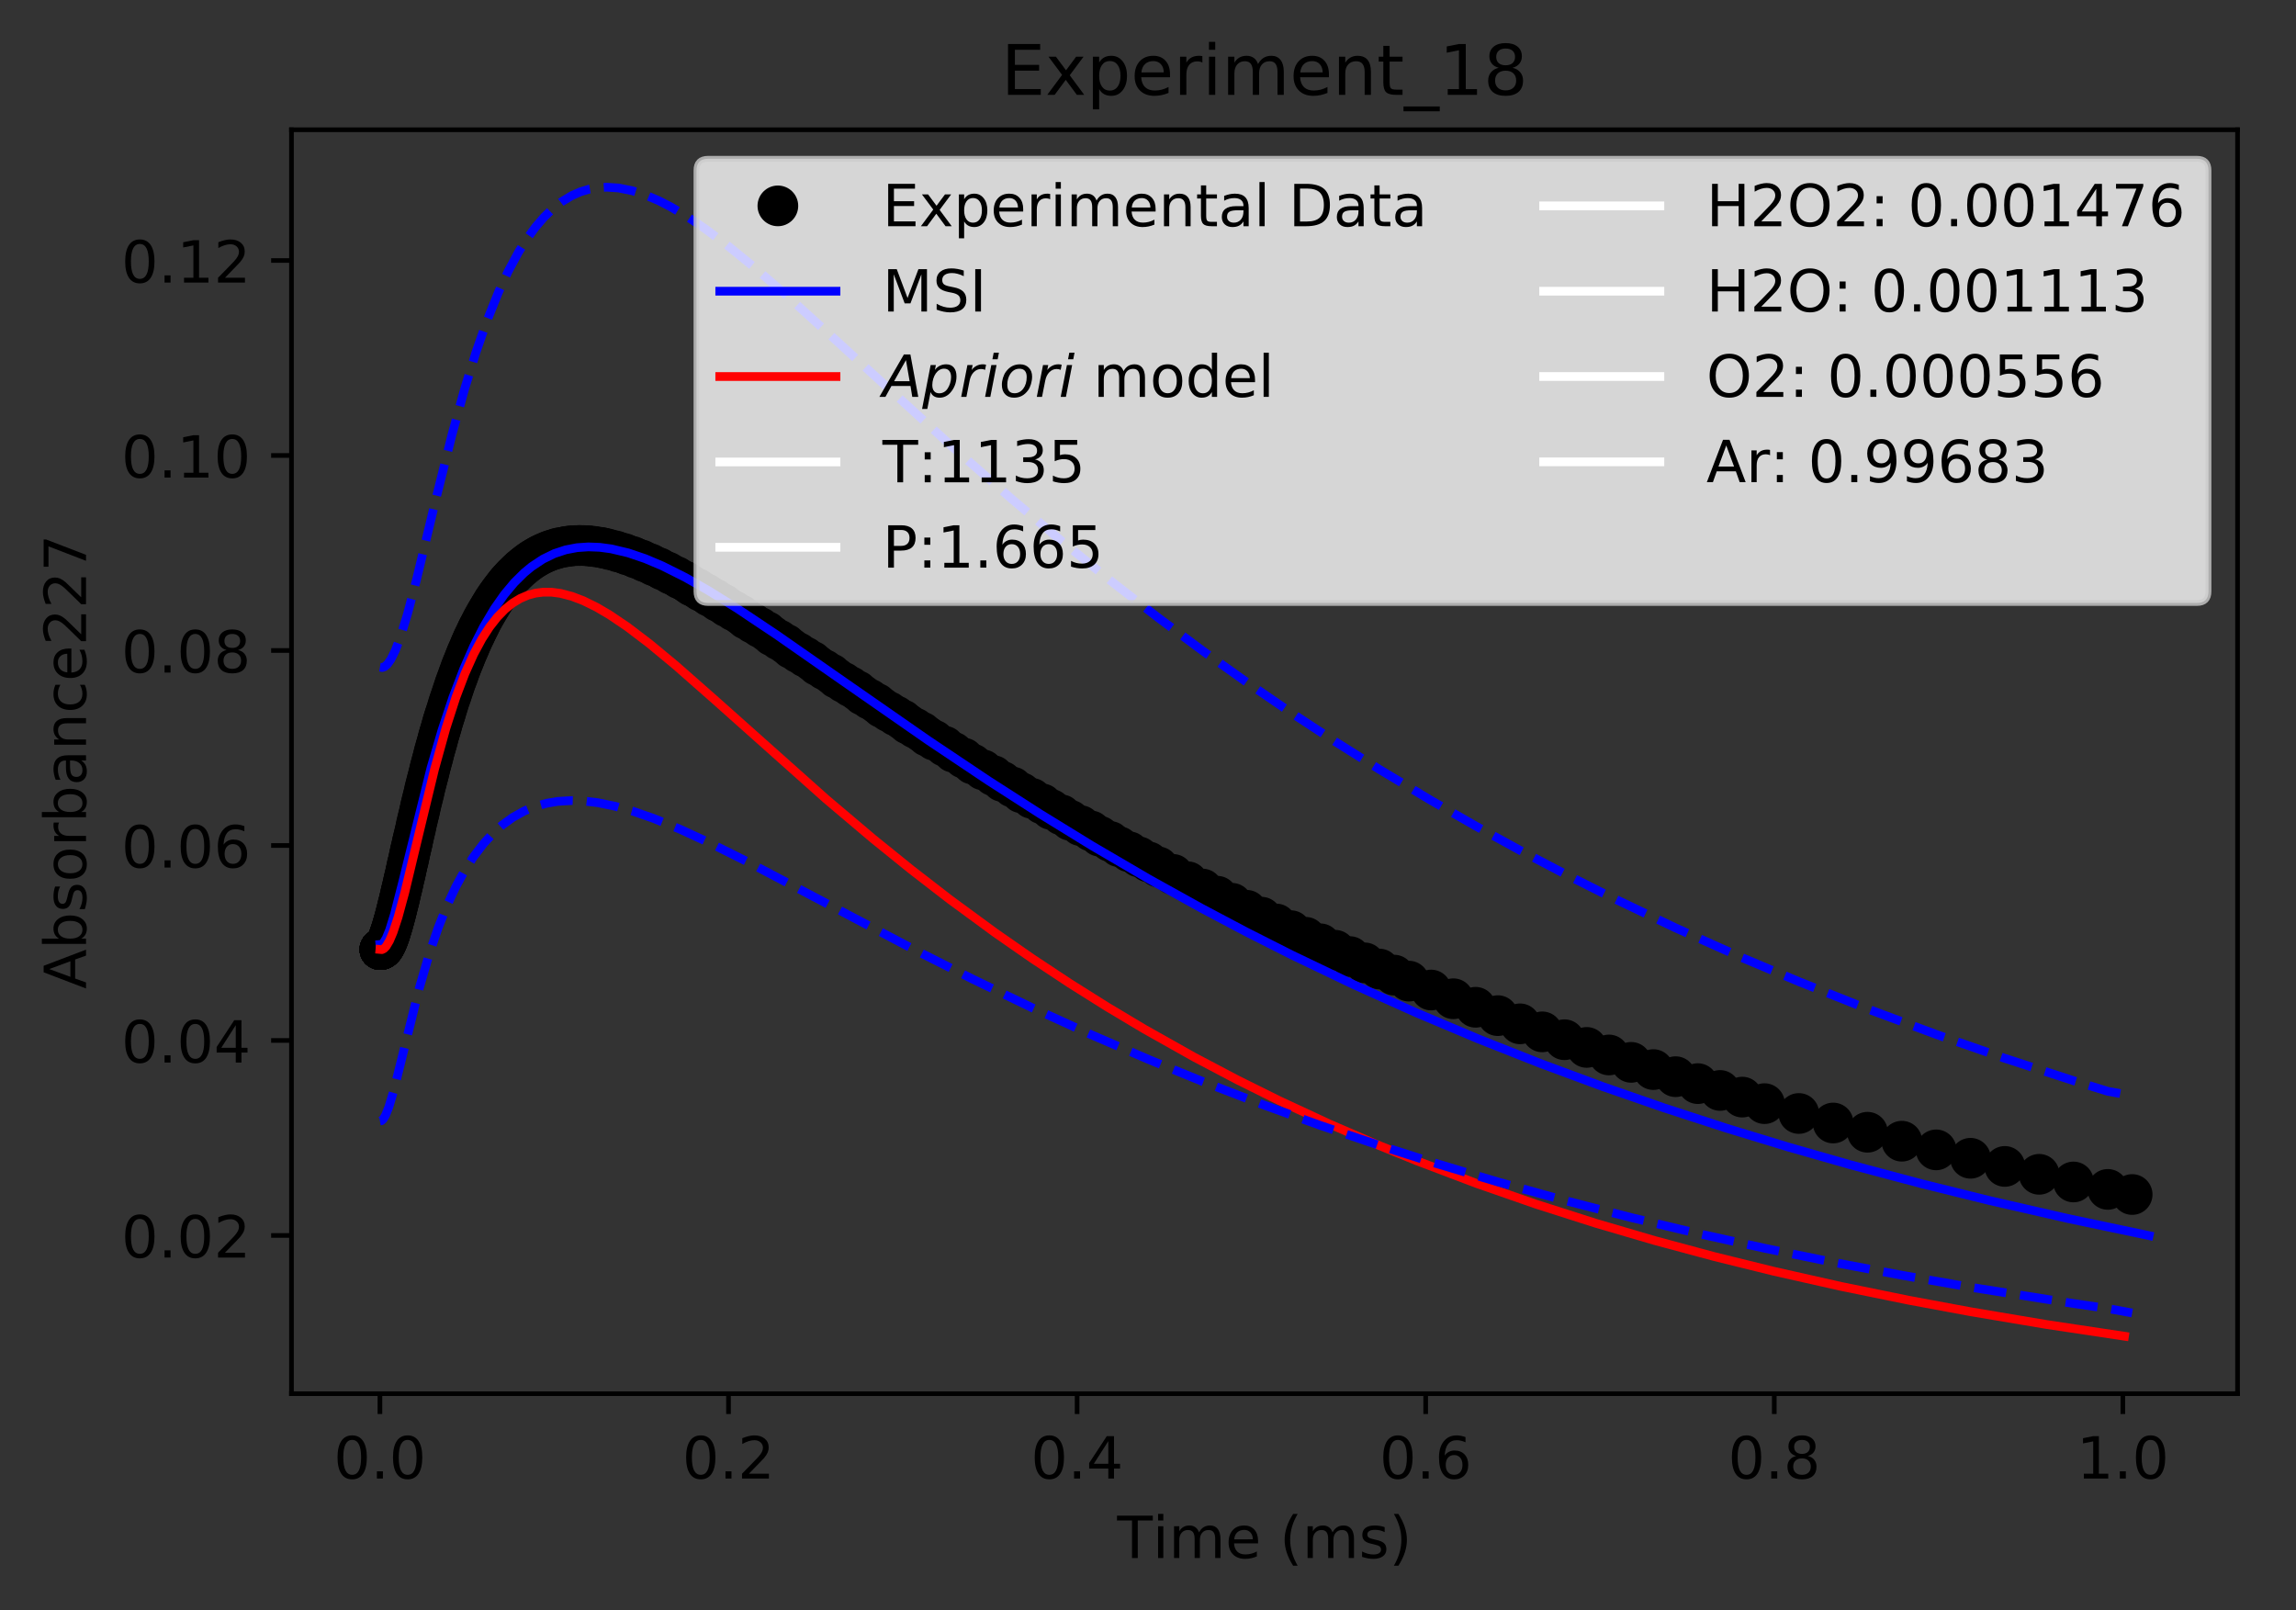 <?xml version="1.0" encoding="utf-8" standalone="no"?>
<!DOCTYPE svg PUBLIC "-//W3C//DTD SVG 1.1//EN"
  "http://www.w3.org/Graphics/SVG/1.1/DTD/svg11.dtd">
<!-- Created with matplotlib (http://matplotlib.org/) -->
<svg height="277pt" version="1.1" viewBox="0 0 395 277" width="395pt" xmlns="http://www.w3.org/2000/svg" xmlns:xlink="http://www.w3.org/1999/xlink">
 <rect x="0" y="0" width="395" height="277" fill="#333333" stroke="none"/>
 <defs>
  <style type="text/css">
*{stroke-linecap:butt;stroke-linejoin:round;}
  </style>
 </defs>
 <g id="figure_1">
  <g id="patch_1">
   <path d="M 0 277.314 
L 395.644 277.314 
L 395.644 0 
L 0 0 
z
" style="fill:none;"/>
  </g>
  <g id="axes_1">
   <g id="patch_2">
    <path d="M 50.144 239.758 
L 384.944 239.758 
L 384.944 22.318 
L 50.144 22.318 
z
" style="fill:none;"/>
   </g>
   <g id="matplotlib.axis_1">
    <g id="xtick_1">
     <g id="line2d_1">
      <defs>
       <path d="M 0 0 
L 0 3.5 
" id="m83fad97e33" style="stroke:#000000;stroke-width:0.8;"/>
      </defs>
      <g>
       <use style="stroke:#000000;stroke-width:0.8;" x="65.362" xlink:href="#m83fad97e33" y="239.758"/>
      </g>
     </g>
     <g id="text_1">
      <!-- 0.0 -->
      <defs>
       <path d="M 31.781 66.406 
Q 24.172 66.406 20.328 58.906 
Q 16.5 51.422 16.5 36.375 
Q 16.5 21.391 20.328 13.891 
Q 24.172 6.391 31.781 6.391 
Q 39.453 6.391 43.281 13.891 
Q 47.125 21.391 47.125 36.375 
Q 47.125 51.422 43.281 58.906 
Q 39.453 66.406 31.781 66.406 
z
M 31.781 74.219 
Q 44.047 74.219 50.516 64.516 
Q 56.984 54.828 56.984 36.375 
Q 56.984 17.969 50.516 8.266 
Q 44.047 -1.422 31.781 -1.422 
Q 19.531 -1.422 13.062 8.266 
Q 6.594 17.969 6.594 36.375 
Q 6.594 54.828 13.062 64.516 
Q 19.531 74.219 31.781 74.219 
z
" id="DejaVuSans-30"/>
       <path d="M 10.688 12.406 
L 21 12.406 
L 21 0 
L 10.688 0 
z
" id="DejaVuSans-2e"/>
      </defs>
      <g transform="translate(57.41 254.357)scale(0.1 -0.1)">
       <use xlink:href="#DejaVuSans-30"/>
       <use x="63.623" xlink:href="#DejaVuSans-2e"/>
       <use x="95.41" xlink:href="#DejaVuSans-30"/>
      </g>
     </g>
    </g>
    <g id="xtick_2">
     <g id="line2d_2">
      <g>
       <use style="stroke:#000000;stroke-width:0.8;" x="125.332" xlink:href="#m83fad97e33" y="239.758"/>
      </g>
     </g>
     <g id="text_2">
      <!-- 0.2 -->
      <defs>
       <path d="M 19.188 8.297 
L 53.609 8.297 
L 53.609 0 
L 7.328 0 
L 7.328 8.297 
Q 12.938 14.109 22.625 23.891 
Q 32.328 33.688 34.812 36.531 
Q 39.547 41.844 41.422 45.531 
Q 43.312 49.219 43.312 52.781 
Q 43.312 58.594 39.234 62.25 
Q 35.156 65.922 28.609 65.922 
Q 23.969 65.922 18.812 64.312 
Q 13.672 62.703 7.812 59.422 
L 7.812 69.391 
Q 13.766 71.781 18.938 73 
Q 24.125 74.219 28.422 74.219 
Q 39.75 74.219 46.484 68.547 
Q 53.219 62.891 53.219 53.422 
Q 53.219 48.922 51.531 44.891 
Q 49.859 40.875 45.406 35.406 
Q 44.188 33.984 37.641 27.219 
Q 31.109 20.453 19.188 8.297 
z
" id="DejaVuSans-32"/>
      </defs>
      <g transform="translate(117.38 254.357)scale(0.1 -0.1)">
       <use xlink:href="#DejaVuSans-30"/>
       <use x="63.623" xlink:href="#DejaVuSans-2e"/>
       <use x="95.41" xlink:href="#DejaVuSans-32"/>
      </g>
     </g>
    </g>
    <g id="xtick_3">
     <g id="line2d_3">
      <g>
       <use style="stroke:#000000;stroke-width:0.8;" x="185.302" xlink:href="#m83fad97e33" y="239.758"/>
      </g>
     </g>
     <g id="text_3">
      <!-- 0.4 -->
      <defs>
       <path d="M 37.797 64.312 
L 12.891 25.391 
L 37.797 25.391 
z
M 35.203 72.906 
L 47.609 72.906 
L 47.609 25.391 
L 58.016 25.391 
L 58.016 17.188 
L 47.609 17.188 
L 47.609 0 
L 37.797 0 
L 37.797 17.188 
L 4.891 17.188 
L 4.891 26.703 
z
" id="DejaVuSans-34"/>
      </defs>
      <g transform="translate(177.35 254.357)scale(0.1 -0.1)">
       <use xlink:href="#DejaVuSans-30"/>
       <use x="63.623" xlink:href="#DejaVuSans-2e"/>
       <use x="95.41" xlink:href="#DejaVuSans-34"/>
      </g>
     </g>
    </g>
    <g id="xtick_4">
     <g id="line2d_4">
      <g>
       <use style="stroke:#000000;stroke-width:0.8;" x="245.272" xlink:href="#m83fad97e33" y="239.758"/>
      </g>
     </g>
     <g id="text_4">
      <!-- 0.6 -->
      <defs>
       <path d="M 33.016 40.375 
Q 26.375 40.375 22.484 35.828 
Q 18.609 31.297 18.609 23.391 
Q 18.609 15.531 22.484 10.953 
Q 26.375 6.391 33.016 6.391 
Q 39.656 6.391 43.531 10.953 
Q 47.406 15.531 47.406 23.391 
Q 47.406 31.297 43.531 35.828 
Q 39.656 40.375 33.016 40.375 
z
M 52.594 71.297 
L 52.594 62.312 
Q 48.875 64.062 45.094 64.984 
Q 41.312 65.922 37.594 65.922 
Q 27.828 65.922 22.672 59.328 
Q 17.531 52.734 16.797 39.406 
Q 19.672 43.656 24.016 45.922 
Q 28.375 48.188 33.594 48.188 
Q 44.578 48.188 50.953 41.516 
Q 57.328 34.859 57.328 23.391 
Q 57.328 12.156 50.688 5.359 
Q 44.047 -1.422 33.016 -1.422 
Q 20.359 -1.422 13.672 8.266 
Q 6.984 17.969 6.984 36.375 
Q 6.984 53.656 15.188 63.938 
Q 23.391 74.219 37.203 74.219 
Q 40.922 74.219 44.703 73.484 
Q 48.484 72.75 52.594 71.297 
z
" id="DejaVuSans-36"/>
      </defs>
      <g transform="translate(237.32 254.357)scale(0.1 -0.1)">
       <use xlink:href="#DejaVuSans-30"/>
       <use x="63.623" xlink:href="#DejaVuSans-2e"/>
       <use x="95.41" xlink:href="#DejaVuSans-36"/>
      </g>
     </g>
    </g>
    <g id="xtick_5">
     <g id="line2d_5">
      <g>
       <use style="stroke:#000000;stroke-width:0.8;" x="305.242" xlink:href="#m83fad97e33" y="239.758"/>
      </g>
     </g>
     <g id="text_5">
      <!-- 0.8 -->
      <defs>
       <path d="M 31.781 34.625 
Q 24.75 34.625 20.719 30.859 
Q 16.703 27.094 16.703 20.516 
Q 16.703 13.922 20.719 10.156 
Q 24.75 6.391 31.781 6.391 
Q 38.812 6.391 42.859 10.172 
Q 46.922 13.969 46.922 20.516 
Q 46.922 27.094 42.891 30.859 
Q 38.875 34.625 31.781 34.625 
z
M 21.922 38.812 
Q 15.578 40.375 12.031 44.719 
Q 8.5 49.078 8.5 55.328 
Q 8.5 64.062 14.719 69.141 
Q 20.953 74.219 31.781 74.219 
Q 42.672 74.219 48.875 69.141 
Q 55.078 64.062 55.078 55.328 
Q 55.078 49.078 51.531 44.719 
Q 48 40.375 41.703 38.812 
Q 48.828 37.156 52.797 32.312 
Q 56.781 27.484 56.781 20.516 
Q 56.781 9.906 50.312 4.234 
Q 43.844 -1.422 31.781 -1.422 
Q 19.734 -1.422 13.25 4.234 
Q 6.781 9.906 6.781 20.516 
Q 6.781 27.484 10.781 32.312 
Q 14.797 37.156 21.922 38.812 
z
M 18.312 54.391 
Q 18.312 48.734 21.844 45.562 
Q 25.391 42.391 31.781 42.391 
Q 38.141 42.391 41.719 45.562 
Q 45.312 48.734 45.312 54.391 
Q 45.312 60.062 41.719 63.234 
Q 38.141 66.406 31.781 66.406 
Q 25.391 66.406 21.844 63.234 
Q 18.312 60.062 18.312 54.391 
z
" id="DejaVuSans-38"/>
      </defs>
      <g transform="translate(297.29 254.357)scale(0.1 -0.1)">
       <use xlink:href="#DejaVuSans-30"/>
       <use x="63.623" xlink:href="#DejaVuSans-2e"/>
       <use x="95.41" xlink:href="#DejaVuSans-38"/>
      </g>
     </g>
    </g>
    <g id="xtick_6">
     <g id="line2d_6">
      <g>
       <use style="stroke:#000000;stroke-width:0.8;" x="365.212" xlink:href="#m83fad97e33" y="239.758"/>
      </g>
     </g>
     <g id="text_6">
      <!-- 1.0 -->
      <defs>
       <path d="M 12.406 8.297 
L 28.516 8.297 
L 28.516 63.922 
L 10.984 60.406 
L 10.984 69.391 
L 28.422 72.906 
L 38.281 72.906 
L 38.281 8.297 
L 54.391 8.297 
L 54.391 0 
L 12.406 0 
z
" id="DejaVuSans-31"/>
      </defs>
      <g transform="translate(357.26 254.357)scale(0.1 -0.1)">
       <use xlink:href="#DejaVuSans-31"/>
       <use x="63.623" xlink:href="#DejaVuSans-2e"/>
       <use x="95.41" xlink:href="#DejaVuSans-30"/>
      </g>
     </g>
    </g>
    <g id="text_7">
     <!-- Time (ms) -->
     <defs>
      <path d="M -0.297 72.906 
L 61.375 72.906 
L 61.375 64.594 
L 35.5 64.594 
L 35.5 0 
L 25.594 0 
L 25.594 64.594 
L -0.297 64.594 
z
" id="DejaVuSans-54"/>
      <path d="M 9.422 54.688 
L 18.406 54.688 
L 18.406 0 
L 9.422 0 
z
M 9.422 75.984 
L 18.406 75.984 
L 18.406 64.594 
L 9.422 64.594 
z
" id="DejaVuSans-69"/>
      <path d="M 52 44.188 
Q 55.375 50.25 60.062 53.125 
Q 64.75 56 71.094 56 
Q 79.641 56 84.281 50.016 
Q 88.922 44.047 88.922 33.016 
L 88.922 0 
L 79.891 0 
L 79.891 32.719 
Q 79.891 40.578 77.094 44.375 
Q 74.312 48.188 68.609 48.188 
Q 61.625 48.188 57.562 43.547 
Q 53.516 38.922 53.516 30.906 
L 53.516 0 
L 44.484 0 
L 44.484 32.719 
Q 44.484 40.625 41.703 44.406 
Q 38.922 48.188 33.109 48.188 
Q 26.219 48.188 22.156 43.531 
Q 18.109 38.875 18.109 30.906 
L 18.109 0 
L 9.078 0 
L 9.078 54.688 
L 18.109 54.688 
L 18.109 46.188 
Q 21.188 51.219 25.484 53.609 
Q 29.781 56 35.688 56 
Q 41.656 56 45.828 52.969 
Q 50 49.953 52 44.188 
z
" id="DejaVuSans-6d"/>
      <path d="M 56.203 29.594 
L 56.203 25.203 
L 14.891 25.203 
Q 15.484 15.922 20.484 11.062 
Q 25.484 6.203 34.422 6.203 
Q 39.594 6.203 44.453 7.469 
Q 49.312 8.734 54.109 11.281 
L 54.109 2.781 
Q 49.266 0.734 44.188 -0.344 
Q 39.109 -1.422 33.891 -1.422 
Q 20.797 -1.422 13.156 6.188 
Q 5.516 13.812 5.516 26.812 
Q 5.516 40.234 12.766 48.109 
Q 20.016 56 32.328 56 
Q 43.359 56 49.781 48.891 
Q 56.203 41.797 56.203 29.594 
z
M 47.219 32.234 
Q 47.125 39.594 43.094 43.984 
Q 39.062 48.391 32.422 48.391 
Q 24.906 48.391 20.391 44.141 
Q 15.875 39.891 15.188 32.172 
z
" id="DejaVuSans-65"/>
      <path id="DejaVuSans-20"/>
      <path d="M 31 75.875 
Q 24.469 64.656 21.281 53.656 
Q 18.109 42.672 18.109 31.391 
Q 18.109 20.125 21.312 9.062 
Q 24.516 -2 31 -13.188 
L 23.188 -13.188 
Q 15.875 -1.703 12.234 9.375 
Q 8.594 20.453 8.594 31.391 
Q 8.594 42.281 12.203 53.312 
Q 15.828 64.359 23.188 75.875 
z
" id="DejaVuSans-28"/>
      <path d="M 44.281 53.078 
L 44.281 44.578 
Q 40.484 46.531 36.375 47.5 
Q 32.281 48.484 27.875 48.484 
Q 21.188 48.484 17.844 46.438 
Q 14.5 44.391 14.5 40.281 
Q 14.5 37.156 16.891 35.375 
Q 19.281 33.594 26.516 31.984 
L 29.594 31.297 
Q 39.156 29.25 43.188 25.516 
Q 47.219 21.781 47.219 15.094 
Q 47.219 7.469 41.188 3.016 
Q 35.156 -1.422 24.609 -1.422 
Q 20.219 -1.422 15.453 -0.562 
Q 10.688 0.297 5.422 2 
L 5.422 11.281 
Q 10.406 8.688 15.234 7.391 
Q 20.062 6.109 24.812 6.109 
Q 31.156 6.109 34.562 8.281 
Q 37.984 10.453 37.984 14.406 
Q 37.984 18.062 35.516 20.016 
Q 33.062 21.969 24.703 23.781 
L 21.578 24.516 
Q 13.234 26.266 9.516 29.906 
Q 5.812 33.547 5.812 39.891 
Q 5.812 47.609 11.281 51.797 
Q 16.75 56 26.812 56 
Q 31.781 56 36.172 55.266 
Q 40.578 54.547 44.281 53.078 
z
" id="DejaVuSans-73"/>
      <path d="M 8.016 75.875 
L 15.828 75.875 
Q 23.141 64.359 26.781 53.312 
Q 30.422 42.281 30.422 31.391 
Q 30.422 20.453 26.781 9.375 
Q 23.141 -1.703 15.828 -13.188 
L 8.016 -13.188 
Q 14.5 -2 17.703 9.062 
Q 20.906 20.125 20.906 31.391 
Q 20.906 42.672 17.703 53.656 
Q 14.5 64.656 8.016 75.875 
z
" id="DejaVuSans-29"/>
     </defs>
     <g transform="translate(192.191 268.035)scale(0.1 -0.1)">
      <use xlink:href="#DejaVuSans-54"/>
      <use x="61.037" xlink:href="#DejaVuSans-69"/>
      <use x="88.82" xlink:href="#DejaVuSans-6d"/>
      <use x="186.232" xlink:href="#DejaVuSans-65"/>
      <use x="247.756" xlink:href="#DejaVuSans-20"/>
      <use x="279.543" xlink:href="#DejaVuSans-28"/>
      <use x="318.557" xlink:href="#DejaVuSans-6d"/>
      <use x="415.969" xlink:href="#DejaVuSans-73"/>
      <use x="468.068" xlink:href="#DejaVuSans-29"/>
     </g>
    </g>
   </g>
   <g id="matplotlib.axis_2">
    <g id="ytick_1">
     <g id="line2d_7">
      <defs>
       <path d="M 0 0 
L -3.5 0 
" id="mcaf7f72e0b" style="stroke:#000000;stroke-width:0.8;"/>
      </defs>
      <g>
       <use style="stroke:#000000;stroke-width:0.8;" x="50.144" xlink:href="#mcaf7f72e0b" y="212.54"/>
      </g>
     </g>
     <g id="text_8">
      <!-- 0.02 -->
      <g transform="translate(20.878 216.339)scale(0.1 -0.1)">
       <use xlink:href="#DejaVuSans-30"/>
       <use x="63.623" xlink:href="#DejaVuSans-2e"/>
       <use x="95.41" xlink:href="#DejaVuSans-30"/>
       <use x="159.033" xlink:href="#DejaVuSans-32"/>
      </g>
     </g>
    </g>
    <g id="ytick_2">
     <g id="line2d_8">
      <g>
       <use style="stroke:#000000;stroke-width:0.8;" x="50.144" xlink:href="#mcaf7f72e0b" y="178.995"/>
      </g>
     </g>
     <g id="text_9">
      <!-- 0.04 -->
      <g transform="translate(20.878 182.794)scale(0.1 -0.1)">
       <use xlink:href="#DejaVuSans-30"/>
       <use x="63.623" xlink:href="#DejaVuSans-2e"/>
       <use x="95.41" xlink:href="#DejaVuSans-30"/>
       <use x="159.033" xlink:href="#DejaVuSans-34"/>
      </g>
     </g>
    </g>
    <g id="ytick_3">
     <g id="line2d_9">
      <g>
       <use style="stroke:#000000;stroke-width:0.8;" x="50.144" xlink:href="#mcaf7f72e0b" y="145.45"/>
      </g>
     </g>
     <g id="text_10">
      <!-- 0.06 -->
      <g transform="translate(20.878 149.249)scale(0.1 -0.1)">
       <use xlink:href="#DejaVuSans-30"/>
       <use x="63.623" xlink:href="#DejaVuSans-2e"/>
       <use x="95.41" xlink:href="#DejaVuSans-30"/>
       <use x="159.033" xlink:href="#DejaVuSans-36"/>
      </g>
     </g>
    </g>
    <g id="ytick_4">
     <g id="line2d_10">
      <g>
       <use style="stroke:#000000;stroke-width:0.8;" x="50.144" xlink:href="#mcaf7f72e0b" y="111.904"/>
      </g>
     </g>
     <g id="text_11">
      <!-- 0.08 -->
      <g transform="translate(20.878 115.704)scale(0.1 -0.1)">
       <use xlink:href="#DejaVuSans-30"/>
       <use x="63.623" xlink:href="#DejaVuSans-2e"/>
       <use x="95.41" xlink:href="#DejaVuSans-30"/>
       <use x="159.033" xlink:href="#DejaVuSans-38"/>
      </g>
     </g>
    </g>
    <g id="ytick_5">
     <g id="line2d_11">
      <g>
       <use style="stroke:#000000;stroke-width:0.8;" x="50.144" xlink:href="#mcaf7f72e0b" y="78.359"/>
      </g>
     </g>
     <g id="text_12">
      <!-- 0.10 -->
      <g transform="translate(20.878 82.158)scale(0.1 -0.1)">
       <use xlink:href="#DejaVuSans-30"/>
       <use x="63.623" xlink:href="#DejaVuSans-2e"/>
       <use x="95.41" xlink:href="#DejaVuSans-31"/>
       <use x="159.033" xlink:href="#DejaVuSans-30"/>
      </g>
     </g>
    </g>
    <g id="ytick_6">
     <g id="line2d_12">
      <g>
       <use style="stroke:#000000;stroke-width:0.8;" x="50.144" xlink:href="#mcaf7f72e0b" y="44.814"/>
      </g>
     </g>
     <g id="text_13">
      <!-- 0.12 -->
      <g transform="translate(20.878 48.613)scale(0.1 -0.1)">
       <use xlink:href="#DejaVuSans-30"/>
       <use x="63.623" xlink:href="#DejaVuSans-2e"/>
       <use x="95.41" xlink:href="#DejaVuSans-31"/>
       <use x="159.033" xlink:href="#DejaVuSans-32"/>
      </g>
     </g>
    </g>
    <g id="text_14">
     <!-- Absorbance227 -->
     <defs>
      <path d="M 34.188 63.188 
L 20.797 26.906 
L 47.609 26.906 
z
M 28.609 72.906 
L 39.797 72.906 
L 67.578 0 
L 57.328 0 
L 50.688 18.703 
L 17.828 18.703 
L 11.188 0 
L 0.781 0 
z
" id="DejaVuSans-41"/>
      <path d="M 48.688 27.297 
Q 48.688 37.203 44.609 42.844 
Q 40.531 48.484 33.406 48.484 
Q 26.266 48.484 22.188 42.844 
Q 18.109 37.203 18.109 27.297 
Q 18.109 17.391 22.188 11.75 
Q 26.266 6.109 33.406 6.109 
Q 40.531 6.109 44.609 11.75 
Q 48.688 17.391 48.688 27.297 
z
M 18.109 46.391 
Q 20.953 51.266 25.266 53.625 
Q 29.594 56 35.594 56 
Q 45.562 56 51.781 48.094 
Q 58.016 40.188 58.016 27.297 
Q 58.016 14.406 51.781 6.484 
Q 45.562 -1.422 35.594 -1.422 
Q 29.594 -1.422 25.266 0.953 
Q 20.953 3.328 18.109 8.203 
L 18.109 0 
L 9.078 0 
L 9.078 75.984 
L 18.109 75.984 
z
" id="DejaVuSans-62"/>
      <path d="M 30.609 48.391 
Q 23.391 48.391 19.188 42.75 
Q 14.984 37.109 14.984 27.297 
Q 14.984 17.484 19.156 11.844 
Q 23.344 6.203 30.609 6.203 
Q 37.797 6.203 41.984 11.859 
Q 46.188 17.531 46.188 27.297 
Q 46.188 37.016 41.984 42.703 
Q 37.797 48.391 30.609 48.391 
z
M 30.609 56 
Q 42.328 56 49.016 48.375 
Q 55.719 40.766 55.719 27.297 
Q 55.719 13.875 49.016 6.219 
Q 42.328 -1.422 30.609 -1.422 
Q 18.844 -1.422 12.172 6.219 
Q 5.516 13.875 5.516 27.297 
Q 5.516 40.766 12.172 48.375 
Q 18.844 56 30.609 56 
z
" id="DejaVuSans-6f"/>
      <path d="M 41.109 46.297 
Q 39.594 47.172 37.812 47.578 
Q 36.031 48 33.891 48 
Q 26.266 48 22.188 43.047 
Q 18.109 38.094 18.109 28.812 
L 18.109 0 
L 9.078 0 
L 9.078 54.688 
L 18.109 54.688 
L 18.109 46.188 
Q 20.953 51.172 25.484 53.578 
Q 30.031 56 36.531 56 
Q 37.453 56 38.578 55.875 
Q 39.703 55.766 41.062 55.516 
z
" id="DejaVuSans-72"/>
      <path d="M 34.281 27.484 
Q 23.391 27.484 19.188 25 
Q 14.984 22.516 14.984 16.5 
Q 14.984 11.719 18.141 8.906 
Q 21.297 6.109 26.703 6.109 
Q 34.188 6.109 38.703 11.406 
Q 43.219 16.703 43.219 25.484 
L 43.219 27.484 
z
M 52.203 31.203 
L 52.203 0 
L 43.219 0 
L 43.219 8.297 
Q 40.141 3.328 35.547 0.953 
Q 30.953 -1.422 24.312 -1.422 
Q 15.922 -1.422 10.953 3.297 
Q 6 8.016 6 15.922 
Q 6 25.141 12.172 29.828 
Q 18.359 34.516 30.609 34.516 
L 43.219 34.516 
L 43.219 35.406 
Q 43.219 41.609 39.141 45 
Q 35.062 48.391 27.688 48.391 
Q 23 48.391 18.547 47.266 
Q 14.109 46.141 10.016 43.891 
L 10.016 52.203 
Q 14.938 54.109 19.578 55.047 
Q 24.219 56 28.609 56 
Q 40.484 56 46.344 49.844 
Q 52.203 43.703 52.203 31.203 
z
" id="DejaVuSans-61"/>
      <path d="M 54.891 33.016 
L 54.891 0 
L 45.906 0 
L 45.906 32.719 
Q 45.906 40.484 42.875 44.328 
Q 39.844 48.188 33.797 48.188 
Q 26.516 48.188 22.312 43.547 
Q 18.109 38.922 18.109 30.906 
L 18.109 0 
L 9.078 0 
L 9.078 54.688 
L 18.109 54.688 
L 18.109 46.188 
Q 21.344 51.125 25.703 53.562 
Q 30.078 56 35.797 56 
Q 45.219 56 50.047 50.172 
Q 54.891 44.344 54.891 33.016 
z
" id="DejaVuSans-6e"/>
      <path d="M 48.781 52.594 
L 48.781 44.188 
Q 44.969 46.297 41.141 47.344 
Q 37.312 48.391 33.406 48.391 
Q 24.656 48.391 19.812 42.844 
Q 14.984 37.312 14.984 27.297 
Q 14.984 17.281 19.812 11.734 
Q 24.656 6.203 33.406 6.203 
Q 37.312 6.203 41.141 7.25 
Q 44.969 8.297 48.781 10.406 
L 48.781 2.094 
Q 45.016 0.344 40.984 -0.531 
Q 36.969 -1.422 32.422 -1.422 
Q 20.062 -1.422 12.781 6.344 
Q 5.516 14.109 5.516 27.297 
Q 5.516 40.672 12.859 48.328 
Q 20.219 56 33.016 56 
Q 37.156 56 41.109 55.141 
Q 45.062 54.297 48.781 52.594 
z
" id="DejaVuSans-63"/>
      <path d="M 8.203 72.906 
L 55.078 72.906 
L 55.078 68.703 
L 28.609 0 
L 18.312 0 
L 43.219 64.594 
L 8.203 64.594 
z
" id="DejaVuSans-37"/>
     </defs>
     <g transform="translate(14.798 170.129)rotate(-90)scale(0.1 -0.1)">
      <use xlink:href="#DejaVuSans-41"/>
      <use x="68.408" xlink:href="#DejaVuSans-62"/>
      <use x="131.885" xlink:href="#DejaVuSans-73"/>
      <use x="183.984" xlink:href="#DejaVuSans-6f"/>
      <use x="245.166" xlink:href="#DejaVuSans-72"/>
      <use x="286.279" xlink:href="#DejaVuSans-62"/>
      <use x="349.756" xlink:href="#DejaVuSans-61"/>
      <use x="411.035" xlink:href="#DejaVuSans-6e"/>
      <use x="474.414" xlink:href="#DejaVuSans-63"/>
      <use x="529.395" xlink:href="#DejaVuSans-65"/>
      <use x="590.918" xlink:href="#DejaVuSans-32"/>
      <use x="654.541" xlink:href="#DejaVuSans-32"/>
      <use x="718.164" xlink:href="#DejaVuSans-37"/>
     </g>
    </g>
   </g>
   <g id="line2d_13">
    <defs>
     <path d="M 0 3 
C 0.796 3 1.559 2.684 2.121 2.121 
C 2.684 1.559 3 0.796 3 0 
C 3 -0.796 2.684 -1.559 2.121 -2.121 
C 1.559 -2.684 0.796 -3 0 -3 
C -0.796 -3 -1.559 -2.684 -2.121 -2.121 
C -2.684 -1.559 -3 -0.796 -3 0 
C -3 0.796 -2.684 1.559 -2.121 2.121 
C -1.559 2.684 -0.796 3 0 3 
z
" id="m9a3fae2c02" style="stroke:#000000;"/>
    </defs>
    <g clip-path="url(#pacde2cff7c)">
     <use style="stroke:#000000;" x="65.362" xlink:href="#m9a3fae2c02" y="163.335"/>
     <use style="stroke:#000000;" x="65.362" xlink:href="#m9a3fae2c02" y="163.335"/>
     <use style="stroke:#000000;" x="65.362" xlink:href="#m9a3fae2c02" y="163.335"/>
     <use style="stroke:#000000;" x="65.362" xlink:href="#m9a3fae2c02" y="163.335"/>
     <use style="stroke:#000000;" x="65.362" xlink:href="#m9a3fae2c02" y="163.335"/>
     <use style="stroke:#000000;" x="65.362" xlink:href="#m9a3fae2c02" y="163.335"/>
     <use style="stroke:#000000;" x="65.362" xlink:href="#m9a3fae2c02" y="163.335"/>
     <use style="stroke:#000000;" x="65.362" xlink:href="#m9a3fae2c02" y="163.335"/>
     <use style="stroke:#000000;" x="65.363" xlink:href="#m9a3fae2c02" y="163.335"/>
     <use style="stroke:#000000;" x="65.363" xlink:href="#m9a3fae2c02" y="163.335"/>
     <use style="stroke:#000000;" x="65.365" xlink:href="#m9a3fae2c02" y="163.335"/>
     <use style="stroke:#000000;" x="65.366" xlink:href="#m9a3fae2c02" y="163.336"/>
     <use style="stroke:#000000;" x="65.368" xlink:href="#m9a3fae2c02" y="163.336"/>
     <use style="stroke:#000000;" x="65.369" xlink:href="#m9a3fae2c02" y="163.337"/>
     <use style="stroke:#000000;" x="65.37" xlink:href="#m9a3fae2c02" y="163.337"/>
     <use style="stroke:#000000;" x="65.372" xlink:href="#m9a3fae2c02" y="163.338"/>
     <use style="stroke:#000000;" x="65.374" xlink:href="#m9a3fae2c02" y="163.338"/>
     <use style="stroke:#000000;" x="65.376" xlink:href="#m9a3fae2c02" y="163.339"/>
     <use style="stroke:#000000;" x="65.378" xlink:href="#m9a3fae2c02" y="163.339"/>
     <use style="stroke:#000000;" x="65.384" xlink:href="#m9a3fae2c02" y="163.341"/>
     <use style="stroke:#000000;" x="65.391" xlink:href="#m9a3fae2c02" y="163.342"/>
     <use style="stroke:#000000;" x="65.397" xlink:href="#m9a3fae2c02" y="163.343"/>
     <use style="stroke:#000000;" x="65.403" xlink:href="#m9a3fae2c02" y="163.345"/>
     <use style="stroke:#000000;" x="65.41" xlink:href="#m9a3fae2c02" y="163.346"/>
     <use style="stroke:#000000;" x="65.416" xlink:href="#m9a3fae2c02" y="163.347"/>
     <use style="stroke:#000000;" x="65.423" xlink:href="#m9a3fae2c02" y="163.348"/>
     <use style="stroke:#000000;" x="65.437" xlink:href="#m9a3fae2c02" y="163.35"/>
     <use style="stroke:#000000;" x="65.452" xlink:href="#m9a3fae2c02" y="163.351"/>
     <use style="stroke:#000000;" x="65.467" xlink:href="#m9a3fae2c02" y="163.351"/>
     <use style="stroke:#000000;" x="65.481" xlink:href="#m9a3fae2c02" y="163.351"/>
     <use style="stroke:#000000;" x="65.496" xlink:href="#m9a3fae2c02" y="163.35"/>
     <use style="stroke:#000000;" x="65.522" xlink:href="#m9a3fae2c02" y="163.348"/>
     <use style="stroke:#000000;" x="65.549" xlink:href="#m9a3fae2c02" y="163.343"/>
     <use style="stroke:#000000;" x="65.575" xlink:href="#m9a3fae2c02" y="163.337"/>
     <use style="stroke:#000000;" x="65.601" xlink:href="#m9a3fae2c02" y="163.329"/>
     <use style="stroke:#000000;" x="65.627" xlink:href="#m9a3fae2c02" y="163.32"/>
     <use style="stroke:#000000;" x="65.654" xlink:href="#m9a3fae2c02" y="163.308"/>
     <use style="stroke:#000000;" x="65.704" xlink:href="#m9a3fae2c02" y="163.282"/>
     <use style="stroke:#000000;" x="65.755" xlink:href="#m9a3fae2c02" y="163.249"/>
     <use style="stroke:#000000;" x="65.791" xlink:href="#m9a3fae2c02" y="163.222"/>
     <use style="stroke:#000000;" x="65.827" xlink:href="#m9a3fae2c02" y="163.191"/>
     <use style="stroke:#000000;" x="65.863" xlink:href="#m9a3fae2c02" y="163.158"/>
     <use style="stroke:#000000;" x="65.899" xlink:href="#m9a3fae2c02" y="163.122"/>
     <use style="stroke:#000000;" x="65.935" xlink:href="#m9a3fae2c02" y="163.083"/>
     <use style="stroke:#000000;" x="65.971" xlink:href="#m9a3fae2c02" y="163.041"/>
     <use style="stroke:#000000;" x="66.01" xlink:href="#m9a3fae2c02" y="162.996"/>
     <use style="stroke:#000000;" x="66.046" xlink:href="#m9a3fae2c02" y="162.949"/>
     <use style="stroke:#000000;" x="66.082" xlink:href="#m9a3fae2c02" y="162.899"/>
     <use style="stroke:#000000;" x="66.145" xlink:href="#m9a3fae2c02" y="162.805"/>
     <use style="stroke:#000000;" x="66.208" xlink:href="#m9a3fae2c02" y="162.703"/>
     <use style="stroke:#000000;" x="66.27" xlink:href="#m9a3fae2c02" y="162.594"/>
     <use style="stroke:#000000;" x="66.333" xlink:href="#m9a3fae2c02" y="162.478"/>
     <use style="stroke:#000000;" x="66.396" xlink:href="#m9a3fae2c02" y="162.354"/>
     <use style="stroke:#000000;" x="66.462" xlink:href="#m9a3fae2c02" y="162.224"/>
     <use style="stroke:#000000;" x="66.525" xlink:href="#m9a3fae2c02" y="162.087"/>
     <use style="stroke:#000000;" x="66.588" xlink:href="#m9a3fae2c02" y="161.944"/>
     <use style="stroke:#000000;" x="66.651" xlink:href="#m9a3fae2c02" y="161.795"/>
     <use style="stroke:#000000;" x="66.714" xlink:href="#m9a3fae2c02" y="161.64"/>
     <use style="stroke:#000000;" x="66.777" xlink:href="#m9a3fae2c02" y="161.479"/>
     <use style="stroke:#000000;" x="66.84" xlink:href="#m9a3fae2c02" y="161.312"/>
     <use style="stroke:#000000;" x="66.906" xlink:href="#m9a3fae2c02" y="161.14"/>
     <use style="stroke:#000000;" x="66.969" xlink:href="#m9a3fae2c02" y="160.963"/>
     <use style="stroke:#000000;" x="67.032" xlink:href="#m9a3fae2c02" y="160.781"/>
     <use style="stroke:#000000;" x="67.095" xlink:href="#m9a3fae2c02" y="160.594"/>
     <use style="stroke:#000000;" x="67.158" xlink:href="#m9a3fae2c02" y="160.402"/>
     <use style="stroke:#000000;" x="67.254" xlink:href="#m9a3fae2c02" y="160.106"/>
     <use style="stroke:#000000;" x="67.35" xlink:href="#m9a3fae2c02" y="159.8"/>
     <use style="stroke:#000000;" x="67.443" xlink:href="#m9a3fae2c02" y="159.484"/>
     <use style="stroke:#000000;" x="67.539" xlink:href="#m9a3fae2c02" y="159.161"/>
     <use style="stroke:#000000;" x="67.635" xlink:href="#m9a3fae2c02" y="158.829"/>
     <use style="stroke:#000000;" x="67.731" xlink:href="#m9a3fae2c02" y="158.489"/>
     <use style="stroke:#000000;" x="67.827" xlink:href="#m9a3fae2c02" y="158.143"/>
     <use style="stroke:#000000;" x="67.92" xlink:href="#m9a3fae2c02" y="157.79"/>
     <use style="stroke:#000000;" x="68.016" xlink:href="#m9a3fae2c02" y="157.43"/>
     <use style="stroke:#000000;" x="68.112" xlink:href="#m9a3fae2c02" y="157.065"/>
     <use style="stroke:#000000;" x="68.208" xlink:href="#m9a3fae2c02" y="156.694"/>
     <use style="stroke:#000000;" x="68.3" xlink:href="#m9a3fae2c02" y="156.318"/>
     <use style="stroke:#000000;" x="68.39" xlink:href="#m9a3fae2c02" y="155.937"/>
     <use style="stroke:#000000;" x="68.48" xlink:href="#m9a3fae2c02" y="155.551"/>
     <use style="stroke:#000000;" x="68.6" xlink:href="#m9a3fae2c02" y="155.162"/>
     <use style="stroke:#000000;" x="68.69" xlink:href="#m9a3fae2c02" y="154.768"/>
     <use style="stroke:#000000;" x="68.78" xlink:href="#m9a3fae2c02" y="154.371"/>
     <use style="stroke:#000000;" x="68.87" xlink:href="#m9a3fae2c02" y="153.971"/>
     <use style="stroke:#000000;" x="68.96" xlink:href="#m9a3fae2c02" y="153.568"/>
     <use style="stroke:#000000;" x="69.05" xlink:href="#m9a3fae2c02" y="153.162"/>
     <use style="stroke:#000000;" x="69.17" xlink:href="#m9a3fae2c02" y="152.753"/>
     <use style="stroke:#000000;" x="69.26" xlink:href="#m9a3fae2c02" y="152.342"/>
     <use style="stroke:#000000;" x="69.35" xlink:href="#m9a3fae2c02" y="151.93"/>
     <use style="stroke:#000000;" x="69.44" xlink:href="#m9a3fae2c02" y="151.515"/>
     <use style="stroke:#000000;" x="69.53" xlink:href="#m9a3fae2c02" y="151.099"/>
     <use style="stroke:#000000;" x="69.65" xlink:href="#m9a3fae2c02" y="150.681"/>
     <use style="stroke:#000000;" x="69.74" xlink:href="#m9a3fae2c02" y="150.262"/>
     <use style="stroke:#000000;" x="69.83" xlink:href="#m9a3fae2c02" y="149.842"/>
     <use style="stroke:#000000;" x="69.92" xlink:href="#m9a3fae2c02" y="149.421"/>
     <use style="stroke:#000000;" x="70.01" xlink:href="#m9a3fae2c02" y="149"/>
     <use style="stroke:#000000;" x="70.1" xlink:href="#m9a3fae2c02" y="148.578"/>
     <use style="stroke:#000000;" x="70.22" xlink:href="#m9a3fae2c02" y="148.155"/>
     <use style="stroke:#000000;" x="70.309" xlink:href="#m9a3fae2c02" y="147.732"/>
     <use style="stroke:#000000;" x="70.399" xlink:href="#m9a3fae2c02" y="147.309"/>
     <use style="stroke:#000000;" x="70.489" xlink:href="#m9a3fae2c02" y="146.886"/>
     <use style="stroke:#000000;" x="70.579" xlink:href="#m9a3fae2c02" y="146.464"/>
     <use style="stroke:#000000;" x="70.669" xlink:href="#m9a3fae2c02" y="146.041"/>
     <use style="stroke:#000000;" x="70.789" xlink:href="#m9a3fae2c02" y="145.619"/>
     <use style="stroke:#000000;" x="70.879" xlink:href="#m9a3fae2c02" y="145.197"/>
     <use style="stroke:#000000;" x="70.969" xlink:href="#m9a3fae2c02" y="144.776"/>
     <use style="stroke:#000000;" x="71.059" xlink:href="#m9a3fae2c02" y="144.356"/>
     <use style="stroke:#000000;" x="71.209" xlink:href="#m9a3fae2c02" y="143.721"/>
     <use style="stroke:#000000;" x="71.359" xlink:href="#m9a3fae2c02" y="143.089"/>
     <use style="stroke:#000000;" x="71.509" xlink:href="#m9a3fae2c02" y="142.459"/>
     <use style="stroke:#000000;" x="71.629" xlink:href="#m9a3fae2c02" y="141.831"/>
     <use style="stroke:#000000;" x="71.779" xlink:href="#m9a3fae2c02" y="141.207"/>
     <use style="stroke:#000000;" x="71.929" xlink:href="#m9a3fae2c02" y="140.585"/>
     <use style="stroke:#000000;" x="72.079" xlink:href="#m9a3fae2c02" y="139.967"/>
     <use style="stroke:#000000;" x="72.228" xlink:href="#m9a3fae2c02" y="139.352"/>
     <use style="stroke:#000000;" x="72.348" xlink:href="#m9a3fae2c02" y="138.74"/>
     <use style="stroke:#000000;" x="72.498" xlink:href="#m9a3fae2c02" y="138.133"/>
     <use style="stroke:#000000;" x="72.648" xlink:href="#m9a3fae2c02" y="137.529"/>
     <use style="stroke:#000000;" x="72.798" xlink:href="#m9a3fae2c02" y="136.929"/>
     <use style="stroke:#000000;" x="72.948" xlink:href="#m9a3fae2c02" y="136.334"/>
     <use style="stroke:#000000;" x="73.068" xlink:href="#m9a3fae2c02" y="135.743"/>
     <use style="stroke:#000000;" x="73.218" xlink:href="#m9a3fae2c02" y="135.156"/>
     <use style="stroke:#000000;" x="73.368" xlink:href="#m9a3fae2c02" y="134.573"/>
     <use style="stroke:#000000;" x="73.518" xlink:href="#m9a3fae2c02" y="133.996"/>
     <use style="stroke:#000000;" x="73.668" xlink:href="#m9a3fae2c02" y="133.422"/>
     <use style="stroke:#000000;" x="73.818" xlink:href="#m9a3fae2c02" y="132.854"/>
     <use style="stroke:#000000;" x="73.938" xlink:href="#m9a3fae2c02" y="132.29"/>
     <use style="stroke:#000000;" x="74.088" xlink:href="#m9a3fae2c02" y="131.731"/>
     <use style="stroke:#000000;" x="74.237" xlink:href="#m9a3fae2c02" y="131.177"/>
     <use style="stroke:#000000;" x="74.387" xlink:href="#m9a3fae2c02" y="130.628"/>
     <use style="stroke:#000000;" x="74.537" xlink:href="#m9a3fae2c02" y="130.084"/>
     <use style="stroke:#000000;" x="74.657" xlink:href="#m9a3fae2c02" y="129.545"/>
     <use style="stroke:#000000;" x="74.807" xlink:href="#m9a3fae2c02" y="129.01"/>
     <use style="stroke:#000000;" x="74.957" xlink:href="#m9a3fae2c02" y="128.481"/>
     <use style="stroke:#000000;" x="75.107" xlink:href="#m9a3fae2c02" y="127.957"/>
     <use style="stroke:#000000;" x="75.257" xlink:href="#m9a3fae2c02" y="127.438"/>
     <use style="stroke:#000000;" x="75.377" xlink:href="#m9a3fae2c02" y="126.924"/>
     <use style="stroke:#000000;" x="75.527" xlink:href="#m9a3fae2c02" y="126.415"/>
     <use style="stroke:#000000;" x="75.677" xlink:href="#m9a3fae2c02" y="125.911"/>
     <use style="stroke:#000000;" x="75.827" xlink:href="#m9a3fae2c02" y="125.413"/>
     <use style="stroke:#000000;" x="75.977" xlink:href="#m9a3fae2c02" y="124.919"/>
     <use style="stroke:#000000;" x="76.097" xlink:href="#m9a3fae2c02" y="124.43"/>
     <use style="stroke:#000000;" x="76.246" xlink:href="#m9a3fae2c02" y="123.947"/>
     <use style="stroke:#000000;" x="76.396" xlink:href="#m9a3fae2c02" y="123.468"/>
     <use style="stroke:#000000;" x="76.546" xlink:href="#m9a3fae2c02" y="122.995"/>
     <use style="stroke:#000000;" x="76.696" xlink:href="#m9a3fae2c02" y="122.527"/>
     <use style="stroke:#000000;" x="76.906" xlink:href="#m9a3fae2c02" y="121.833"/>
     <use style="stroke:#000000;" x="77.116" xlink:href="#m9a3fae2c02" y="121.15"/>
     <use style="stroke:#000000;" x="77.326" xlink:href="#m9a3fae2c02" y="120.479"/>
     <use style="stroke:#000000;" x="77.566" xlink:href="#m9a3fae2c02" y="119.818"/>
     <use style="stroke:#000000;" x="77.776" xlink:href="#m9a3fae2c02" y="119.169"/>
     <use style="stroke:#000000;" x="77.986" xlink:href="#m9a3fae2c02" y="118.531"/>
     <use style="stroke:#000000;" x="78.196" xlink:href="#m9a3fae2c02" y="117.904"/>
     <use style="stroke:#000000;" x="78.405" xlink:href="#m9a3fae2c02" y="117.288"/>
     <use style="stroke:#000000;" x="78.645" xlink:href="#m9a3fae2c02" y="116.683"/>
     <use style="stroke:#000000;" x="78.855" xlink:href="#m9a3fae2c02" y="116.088"/>
     <use style="stroke:#000000;" x="79.065" xlink:href="#m9a3fae2c02" y="115.504"/>
     <use style="stroke:#000000;" x="79.275" xlink:href="#m9a3fae2c02" y="114.93"/>
     <use style="stroke:#000000;" x="79.485" xlink:href="#m9a3fae2c02" y="114.367"/>
     <use style="stroke:#000000;" x="79.725" xlink:href="#m9a3fae2c02" y="113.814"/>
     <use style="stroke:#000000;" x="79.935" xlink:href="#m9a3fae2c02" y="113.272"/>
     <use style="stroke:#000000;" x="80.145" xlink:href="#m9a3fae2c02" y="112.739"/>
     <use style="stroke:#000000;" x="80.354" xlink:href="#m9a3fae2c02" y="112.217"/>
     <use style="stroke:#000000;" x="80.594" xlink:href="#m9a3fae2c02" y="111.704"/>
     <use style="stroke:#000000;" x="80.804" xlink:href="#m9a3fae2c02" y="111.201"/>
     <use style="stroke:#000000;" x="81.014" xlink:href="#m9a3fae2c02" y="110.708"/>
     <use style="stroke:#000000;" x="81.224" xlink:href="#m9a3fae2c02" y="110.225"/>
     <use style="stroke:#000000;" x="81.434" xlink:href="#m9a3fae2c02" y="109.75"/>
     <use style="stroke:#000000;" x="81.674" xlink:href="#m9a3fae2c02" y="109.286"/>
     <use style="stroke:#000000;" x="81.884" xlink:href="#m9a3fae2c02" y="108.83"/>
     <use style="stroke:#000000;" x="82.094" xlink:href="#m9a3fae2c02" y="108.384"/>
     <use style="stroke:#000000;" x="82.303" xlink:href="#m9a3fae2c02" y="107.947"/>
     <use style="stroke:#000000;" x="82.543" xlink:href="#m9a3fae2c02" y="107.518"/>
     <use style="stroke:#000000;" x="82.843" xlink:href="#m9a3fae2c02" y="106.891"/>
     <use style="stroke:#000000;" x="83.173" xlink:href="#m9a3fae2c02" y="106.284"/>
     <use style="stroke:#000000;" x="83.503" xlink:href="#m9a3fae2c02" y="105.696"/>
     <use style="stroke:#000000;" x="83.833" xlink:href="#m9a3fae2c02" y="105.126"/>
     <use style="stroke:#000000;" x="84.163" xlink:href="#m9a3fae2c02" y="104.575"/>
     <use style="stroke:#000000;" x="84.492" xlink:href="#m9a3fae2c02" y="104.042"/>
     <use style="stroke:#000000;" x="84.792" xlink:href="#m9a3fae2c02" y="103.527"/>
     <use style="stroke:#000000;" x="85.122" xlink:href="#m9a3fae2c02" y="103.029"/>
     <use style="stroke:#000000;" x="85.452" xlink:href="#m9a3fae2c02" y="102.548"/>
     <use style="stroke:#000000;" x="85.782" xlink:href="#m9a3fae2c02" y="102.084"/>
     <use style="stroke:#000000;" x="86.112" xlink:href="#m9a3fae2c02" y="101.636"/>
     <use style="stroke:#000000;" x="86.441" xlink:href="#m9a3fae2c02" y="101.205"/>
     <use style="stroke:#000000;" x="86.771" xlink:href="#m9a3fae2c02" y="100.789"/>
     <use style="stroke:#000000;" x="87.071" xlink:href="#m9a3fae2c02" y="100.388"/>
     <use style="stroke:#000000;" x="87.401" xlink:href="#m9a3fae2c02" y="100.003"/>
     <use style="stroke:#000000;" x="87.731" xlink:href="#m9a3fae2c02" y="99.632"/>
     <use style="stroke:#000000;" x="88.211" xlink:href="#m9a3fae2c02" y="99.102"/>
     <use style="stroke:#000000;" x="88.72" xlink:href="#m9a3fae2c02" y="98.604"/>
     <use style="stroke:#000000;" x="89.2" xlink:href="#m9a3fae2c02" y="98.136"/>
     <use style="stroke:#000000;" x="89.68" xlink:href="#m9a3fae2c02" y="97.698"/>
     <use style="stroke:#000000;" x="90.19" xlink:href="#m9a3fae2c02" y="97.289"/>
     <use style="stroke:#000000;" x="90.669" xlink:href="#m9a3fae2c02" y="96.907"/>
     <use style="stroke:#000000;" x="91.149" xlink:href="#m9a3fae2c02" y="96.552"/>
     <use style="stroke:#000000;" x="91.629" xlink:href="#m9a3fae2c02" y="96.223"/>
     <use style="stroke:#000000;" x="92.139" xlink:href="#m9a3fae2c02" y="95.919"/>
     <use style="stroke:#000000;" x="92.618" xlink:href="#m9a3fae2c02" y="95.639"/>
     <use style="stroke:#000000;" x="93.098" xlink:href="#m9a3fae2c02" y="95.382"/>
     <use style="stroke:#000000;" x="93.608" xlink:href="#m9a3fae2c02" y="95.149"/>
     <use style="stroke:#000000;" x="94.088" xlink:href="#m9a3fae2c02" y="94.937"/>
     <use style="stroke:#000000;" x="94.567" xlink:href="#m9a3fae2c02" y="94.746"/>
     <use style="stroke:#000000;" x="95.047" xlink:href="#m9a3fae2c02" y="94.575"/>
     <use style="stroke:#000000;" x="95.647" xlink:href="#m9a3fae2c02" y="94.424"/>
     <use style="stroke:#000000;" x="95.947" xlink:href="#m9a3fae2c02" y="94.292"/>
     <use style="stroke:#000000;" x="96.546" xlink:href="#m9a3fae2c02" y="94.179"/>
     <use style="stroke:#000000;" x="97.146" xlink:href="#m9a3fae2c02" y="94.083"/>
     <use style="stroke:#000000;" x="97.446" xlink:href="#m9a3fae2c02" y="94.004"/>
     <use style="stroke:#000000;" x="98.046" xlink:href="#m9a3fae2c02" y="93.941"/>
     <use style="stroke:#000000;" x="98.345" xlink:href="#m9a3fae2c02" y="93.895"/>
     <use style="stroke:#000000;" x="98.945" xlink:href="#m9a3fae2c02" y="93.864"/>
     <use style="stroke:#000000;" x="99.545" xlink:href="#m9a3fae2c02" y="93.847"/>
     <use style="stroke:#000000;" x="99.845" xlink:href="#m9a3fae2c02" y="93.845"/>
     <use style="stroke:#000000;" x="100.444" xlink:href="#m9a3fae2c02" y="93.856"/>
     <use style="stroke:#000000;" x="101.044" xlink:href="#m9a3fae2c02" y="93.881"/>
     <use style="stroke:#000000;" x="101.344" xlink:href="#m9a3fae2c02" y="93.918"/>
     <use style="stroke:#000000;" x="101.944" xlink:href="#m9a3fae2c02" y="93.967"/>
     <use style="stroke:#000000;" x="102.243" xlink:href="#m9a3fae2c02" y="94.029"/>
     <use style="stroke:#000000;" x="102.843" xlink:href="#m9a3fae2c02" y="94.101"/>
     <use style="stroke:#000000;" x="103.443" xlink:href="#m9a3fae2c02" y="94.185"/>
     <use style="stroke:#000000;" x="103.743" xlink:href="#m9a3fae2c02" y="94.279"/>
     <use style="stroke:#000000;" x="104.342" xlink:href="#m9a3fae2c02" y="94.383"/>
     <use style="stroke:#000000;" x="104.942" xlink:href="#m9a3fae2c02" y="94.56"/>
     <use style="stroke:#000000;" x="105.842" xlink:href="#m9a3fae2c02" y="94.758"/>
     <use style="stroke:#000000;" x="106.441" xlink:href="#m9a3fae2c02" y="94.977"/>
     <use style="stroke:#000000;" x="107.341" xlink:href="#m9a3fae2c02" y="95.214"/>
     <use style="stroke:#000000;" x="107.941" xlink:href="#m9a3fae2c02" y="95.468"/>
     <use style="stroke:#000000;" x="108.84" xlink:href="#m9a3fae2c02" y="95.74"/>
     <use style="stroke:#000000;" x="109.44" xlink:href="#m9a3fae2c02" y="96.027"/>
     <use style="stroke:#000000;" x="110.339" xlink:href="#m9a3fae2c02" y="96.329"/>
     <use style="stroke:#000000;" x="110.939" xlink:href="#m9a3fae2c02" y="96.645"/>
     <use style="stroke:#000000;" x="111.839" xlink:href="#m9a3fae2c02" y="96.974"/>
     <use style="stroke:#000000;" x="112.438" xlink:href="#m9a3fae2c02" y="97.315"/>
     <use style="stroke:#000000;" x="113.338" xlink:href="#m9a3fae2c02" y="97.668"/>
     <use style="stroke:#000000;" x="113.938" xlink:href="#m9a3fae2c02" y="98.031"/>
     <use style="stroke:#000000;" x="114.837" xlink:href="#m9a3fae2c02" y="98.405"/>
     <use style="stroke:#000000;" x="115.437" xlink:href="#m9a3fae2c02" y="98.788"/>
     <use style="stroke:#000000;" x="116.336" xlink:href="#m9a3fae2c02" y="99.18"/>
     <use style="stroke:#000000;" x="116.936" xlink:href="#m9a3fae2c02" y="99.58"/>
     <use style="stroke:#000000;" x="117.836" xlink:href="#m9a3fae2c02" y="99.987"/>
     <use style="stroke:#000000;" x="118.435" xlink:href="#m9a3fae2c02" y="100.402"/>
     <use style="stroke:#000000;" x="119.035" xlink:href="#m9a3fae2c02" y="100.824"/>
     <use style="stroke:#000000;" x="119.935" xlink:href="#m9a3fae2c02" y="101.252"/>
     <use style="stroke:#000000;" x="120.534" xlink:href="#m9a3fae2c02" y="101.686"/>
     <use style="stroke:#000000;" x="121.434" xlink:href="#m9a3fae2c02" y="102.125"/>
     <use style="stroke:#000000;" x="122.034" xlink:href="#m9a3fae2c02" y="102.569"/>
     <use style="stroke:#000000;" x="122.933" xlink:href="#m9a3fae2c02" y="103.018"/>
     <use style="stroke:#000000;" x="123.533" xlink:href="#m9a3fae2c02" y="103.471"/>
     <use style="stroke:#000000;" x="124.432" xlink:href="#m9a3fae2c02" y="103.928"/>
     <use style="stroke:#000000;" x="125.032" xlink:href="#m9a3fae2c02" y="104.388"/>
     <use style="stroke:#000000;" x="126.231" xlink:href="#m9a3fae2c02" y="105.086"/>
     <use style="stroke:#000000;" x="127.431" xlink:href="#m9a3fae2c02" y="105.789"/>
     <use style="stroke:#000000;" x="128.33" xlink:href="#m9a3fae2c02" y="106.498"/>
     <use style="stroke:#000000;" x="129.53" xlink:href="#m9a3fae2c02" y="107.213"/>
     <use style="stroke:#000000;" x="130.729" xlink:href="#m9a3fae2c02" y="107.931"/>
     <use style="stroke:#000000;" x="131.929" xlink:href="#m9a3fae2c02" y="108.653"/>
     <use style="stroke:#000000;" x="132.828" xlink:href="#m9a3fae2c02" y="109.377"/>
     <use style="stroke:#000000;" x="134.028" xlink:href="#m9a3fae2c02" y="110.104"/>
     <use style="stroke:#000000;" x="135.227" xlink:href="#m9a3fae2c02" y="110.833"/>
     <use style="stroke:#000000;" x="136.127" xlink:href="#m9a3fae2c02" y="111.563"/>
     <use style="stroke:#000000;" x="137.326" xlink:href="#m9a3fae2c02" y="112.294"/>
     <use style="stroke:#000000;" x="138.525" xlink:href="#m9a3fae2c02" y="113.025"/>
     <use style="stroke:#000000;" x="139.725" xlink:href="#m9a3fae2c02" y="113.757"/>
     <use style="stroke:#000000;" x="140.624" xlink:href="#m9a3fae2c02" y="114.488"/>
     <use style="stroke:#000000;" x="141.824" xlink:href="#m9a3fae2c02" y="115.218"/>
     <use style="stroke:#000000;" x="143.023" xlink:href="#m9a3fae2c02" y="115.948"/>
     <use style="stroke:#000000;" x="143.923" xlink:href="#m9a3fae2c02" y="116.677"/>
     <use style="stroke:#000000;" x="145.122" xlink:href="#m9a3fae2c02" y="117.404"/>
     <use style="stroke:#000000;" x="146.321" xlink:href="#m9a3fae2c02" y="118.13"/>
     <use style="stroke:#000000;" x="147.521" xlink:href="#m9a3fae2c02" y="118.853"/>
     <use style="stroke:#000000;" x="148.42" xlink:href="#m9a3fae2c02" y="119.575"/>
     <use style="stroke:#000000;" x="149.62" xlink:href="#m9a3fae2c02" y="120.295"/>
     <use style="stroke:#000000;" x="150.819" xlink:href="#m9a3fae2c02" y="121.012"/>
     <use style="stroke:#000000;" x="151.719" xlink:href="#m9a3fae2c02" y="121.727"/>
     <use style="stroke:#000000;" x="152.918" xlink:href="#m9a3fae2c02" y="122.44"/>
     <use style="stroke:#000000;" x="154.118" xlink:href="#m9a3fae2c02" y="123.15"/>
     <use style="stroke:#000000;" x="155.317" xlink:href="#m9a3fae2c02" y="123.857"/>
     <use style="stroke:#000000;" x="156.216" xlink:href="#m9a3fae2c02" y="124.561"/>
     <use style="stroke:#000000;" x="157.416" xlink:href="#m9a3fae2c02" y="125.262"/>
     <use style="stroke:#000000;" x="158.615" xlink:href="#m9a3fae2c02" y="125.96"/>
     <use style="stroke:#000000;" x="159.515" xlink:href="#m9a3fae2c02" y="126.655"/>
     <use style="stroke:#000000;" x="160.714" xlink:href="#m9a3fae2c02" y="127.346"/>
     <use style="stroke:#000000;" x="162.513" xlink:href="#m9a3fae2c02" y="128.381"/>
     <use style="stroke:#000000;" x="164.013" xlink:href="#m9a3fae2c02" y="129.408"/>
     <use style="stroke:#000000;" x="165.812" xlink:href="#m9a3fae2c02" y="130.428"/>
     <use style="stroke:#000000;" x="167.311" xlink:href="#m9a3fae2c02" y="131.439"/>
     <use style="stroke:#000000;" x="169.11" xlink:href="#m9a3fae2c02" y="132.443"/>
     <use style="stroke:#000000;" x="170.909" xlink:href="#m9a3fae2c02" y="133.439"/>
     <use style="stroke:#000000;" x="172.408" xlink:href="#m9a3fae2c02" y="134.427"/>
     <use style="stroke:#000000;" x="174.208" xlink:href="#m9a3fae2c02" y="135.407"/>
     <use style="stroke:#000000;" x="175.707" xlink:href="#m9a3fae2c02" y="136.379"/>
     <use style="stroke:#000000;" x="177.506" xlink:href="#m9a3fae2c02" y="137.343"/>
     <use style="stroke:#000000;" x="179.305" xlink:href="#m9a3fae2c02" y="138.298"/>
     <use style="stroke:#000000;" x="180.804" xlink:href="#m9a3fae2c02" y="139.246"/>
     <use style="stroke:#000000;" x="182.603" xlink:href="#m9a3fae2c02" y="140.185"/>
     <use style="stroke:#000000;" x="184.103" xlink:href="#m9a3fae2c02" y="141.116"/>
     <use style="stroke:#000000;" x="185.902" xlink:href="#m9a3fae2c02" y="142.04"/>
     <use style="stroke:#000000;" x="187.701" xlink:href="#m9a3fae2c02" y="142.955"/>
     <use style="stroke:#000000;" x="189.2" xlink:href="#m9a3fae2c02" y="143.862"/>
     <use style="stroke:#000000;" x="190.999" xlink:href="#m9a3fae2c02" y="144.761"/>
     <use style="stroke:#000000;" x="192.498" xlink:href="#m9a3fae2c02" y="145.652"/>
     <use style="stroke:#000000;" x="194.258" xlink:href="#m9a3fae2c02" y="146.535"/>
     <use style="stroke:#000000;" x="195.933" xlink:href="#m9a3fae2c02" y="147.411"/>
     <use style="stroke:#000000;" x="197.609" xlink:href="#m9a3fae2c02" y="148.279"/>
     <use style="stroke:#000000;" x="199.284" xlink:href="#m9a3fae2c02" y="149.139"/>
     <use style="stroke:#000000;" x="201.82" xlink:href="#m9a3fae2c02" y="150.425"/>
     <use style="stroke:#000000;" x="204.355" xlink:href="#m9a3fae2c02" y="151.695"/>
     <use style="stroke:#000000;" x="206.891" xlink:href="#m9a3fae2c02" y="152.947"/>
     <use style="stroke:#000000;" x="209.427" xlink:href="#m9a3fae2c02" y="154.182"/>
     <use style="stroke:#000000;" x="211.962" xlink:href="#m9a3fae2c02" y="155.401"/>
     <use style="stroke:#000000;" x="214.498" xlink:href="#m9a3fae2c02" y="156.603"/>
     <use style="stroke:#000000;" x="217.034" xlink:href="#m9a3fae2c02" y="157.788"/>
     <use style="stroke:#000000;" x="219.569" xlink:href="#m9a3fae2c02" y="158.957"/>
     <use style="stroke:#000000;" x="222.105" xlink:href="#m9a3fae2c02" y="160.11"/>
     <use style="stroke:#000000;" x="224.64" xlink:href="#m9a3fae2c02" y="161.248"/>
     <use style="stroke:#000000;" x="227.176" xlink:href="#m9a3fae2c02" y="162.37"/>
     <use style="stroke:#000000;" x="229.712" xlink:href="#m9a3fae2c02" y="163.476"/>
     <use style="stroke:#000000;" x="232.248" xlink:href="#m9a3fae2c02" y="164.568"/>
     <use style="stroke:#000000;" x="234.783" xlink:href="#m9a3fae2c02" y="165.644"/>
     <use style="stroke:#000000;" x="237.319" xlink:href="#m9a3fae2c02" y="166.706"/>
     <use style="stroke:#000000;" x="239.855" xlink:href="#m9a3fae2c02" y="167.753"/>
     <use style="stroke:#000000;" x="242.39" xlink:href="#m9a3fae2c02" y="168.786"/>
     <use style="stroke:#000000;" x="246.213" xlink:href="#m9a3fae2c02" y="170.317"/>
     <use style="stroke:#000000;" x="250.037" xlink:href="#m9a3fae2c02" y="171.817"/>
     <use style="stroke:#000000;" x="253.86" xlink:href="#m9a3fae2c02" y="173.285"/>
     <use style="stroke:#000000;" x="257.683" xlink:href="#m9a3fae2c02" y="174.724"/>
     <use style="stroke:#000000;" x="261.506" xlink:href="#m9a3fae2c02" y="176.133"/>
     <use style="stroke:#000000;" x="265.329" xlink:href="#m9a3fae2c02" y="177.514"/>
     <use style="stroke:#000000;" x="269.152" xlink:href="#m9a3fae2c02" y="178.866"/>
     <use style="stroke:#000000;" x="272.976" xlink:href="#m9a3fae2c02" y="180.191"/>
     <use style="stroke:#000000;" x="276.799" xlink:href="#m9a3fae2c02" y="181.488"/>
     <use style="stroke:#000000;" x="280.622" xlink:href="#m9a3fae2c02" y="182.76"/>
     <use style="stroke:#000000;" x="284.445" xlink:href="#m9a3fae2c02" y="184.005"/>
     <use style="stroke:#000000;" x="288.268" xlink:href="#m9a3fae2c02" y="185.225"/>
     <use style="stroke:#000000;" x="292.091" xlink:href="#m9a3fae2c02" y="186.421"/>
     <use style="stroke:#000000;" x="295.915" xlink:href="#m9a3fae2c02" y="187.592"/>
     <use style="stroke:#000000;" x="299.738" xlink:href="#m9a3fae2c02" y="188.739"/>
     <use style="stroke:#000000;" x="303.561" xlink:href="#m9a3fae2c02" y="189.863"/>
     <use style="stroke:#000000;" x="309.467" xlink:href="#m9a3fae2c02" y="191.556"/>
     <use style="stroke:#000000;" x="315.374" xlink:href="#m9a3fae2c02" y="193.195"/>
     <use style="stroke:#000000;" x="321.28" xlink:href="#m9a3fae2c02" y="194.784"/>
     <use style="stroke:#000000;" x="327.186" xlink:href="#m9a3fae2c02" y="196.324"/>
     <use style="stroke:#000000;" x="333.093" xlink:href="#m9a3fae2c02" y="197.816"/>
     <use style="stroke:#000000;" x="338.999" xlink:href="#m9a3fae2c02" y="199.262"/>
     <use style="stroke:#000000;" x="344.906" xlink:href="#m9a3fae2c02" y="200.664"/>
     <use style="stroke:#000000;" x="350.812" xlink:href="#m9a3fae2c02" y="202.022"/>
     <use style="stroke:#000000;" x="356.718" xlink:href="#m9a3fae2c02" y="203.339"/>
     <use style="stroke:#000000;" x="362.625" xlink:href="#m9a3fae2c02" y="204.616"/>
     <use style="stroke:#000000;" x="366.813" xlink:href="#m9a3fae2c02" y="205.497"/>
    </g>
   </g>
   <g id="line2d_14">
    <path clip-path="url(#pacde2cff7c)" d="M 65.362 162.479 
L 65.648 162.453 
L 65.986 162.169 
L 66.449 161.409 
L 67.026 159.994 
L 67.849 157.338 
L 69.17 152.198 
L 74.152 132.09 
L 76.03 125.656 
L 77.907 119.999 
L 79.79 115.066 
L 81.495 111.189 
L 83.2 107.827 
L 85.049 104.713 
L 86.759 102.278 
L 88.469 100.232 
L 90.179 98.54 
L 91.461 97.482 
L 93.413 96.188 
L 95.365 95.237 
L 97.316 94.592 
L 99.268 94.218 
L 101.22 94.083 
L 103.179 94.159 
L 105.138 94.422 
L 108.076 95.117 
L 111.014 96.115 
L 113.952 97.36 
L 117.87 99.321 
L 121.788 101.546 
L 126.685 104.59 
L 133.541 109.164 
L 144.866 117.062 
L 159.68 127.365 
L 170.05 134.308 
L 178.938 140.016 
L 187.826 145.479 
L 197.61 151.202 
L 206.665 156.229 
L 214.261 160.251 
L 222.269 164.303 
L 232.945 169.418 
L 243.621 174.218 
L 254.298 178.721 
L 264.974 182.942 
L 275.65 186.9 
L 286.327 190.608 
L 297.003 194.083 
L 307.68 197.338 
L 318.356 200.388 
L 330.464 203.614 
L 342.203 206.521 
L 355.687 209.611 
L 369.726 212.57 
L 369.726 212.57 
" style="fill:none;stroke:#0000ff;stroke-linecap:square;stroke-width:1.5;"/>
   </g>
   <g id="line2d_15">
    <path clip-path="url(#pacde2cff7c)" d="M 65.362 163.335 
L 65.703 163.366 
L 66.051 163.199 
L 66.437 162.798 
L 67.007 161.841 
L 67.625 160.383 
L 68.487 157.775 
L 69.635 153.562 
L 71.644 145.192 
L 74.756 132.34 
L 76.711 125.295 
L 78.449 119.921 
L 79.97 115.917 
L 81.491 112.534 
L 82.913 109.891 
L 84.23 107.854 
L 85.547 106.176 
L 86.864 104.822 
L 88.18 103.76 
L 89.497 102.96 
L 90.814 102.395 
L 92.131 102.039 
L 93.449 101.872 
L 94.933 101.882 
L 96.416 102.079 
L 98.394 102.593 
L 100.372 103.35 
L 102.615 104.452 
L 104.89 105.789 
L 107.925 107.84 
L 111.718 110.723 
L 116.27 114.497 
L 123.097 120.505 
L 142.128 137.469 
L 150.206 144.302 
L 156.76 149.602 
L 163.435 154.764 
L 171.196 160.459 
L 177.622 164.928 
L 184.048 169.18 
L 190.475 173.221 
L 196.901 177.06 
L 205.453 181.869 
L 212.893 185.788 
L 220.09 189.358 
L 228.726 193.371 
L 237.362 197.107 
L 243.839 199.739 
L 254.054 203.61 
L 264.268 207.164 
L 274.483 210.427 
L 284.697 213.422 
L 294.912 216.171 
L 305.126 218.693 
L 316.734 221.307 
L 328.362 223.682 
L 339.031 225.665 
L 352.134 227.867 
L 365.494 229.874 
L 365.494 229.874 
" style="fill:none;stroke:#ff0000;stroke-linecap:square;stroke-width:1.5;"/>
   </g>
   <g id="line2d_16">
    <path clip-path="url(#pacde2cff7c)" d="M 65.362 114.772 
L 65.755 114.838 
L 66.145 114.704 
L 66.651 114.272 
L 67.254 113.422 
L 68.016 111.888 
L 68.96 109.378 
L 70.1 105.65 
L 71.629 99.838 
L 74.957 86.002 
L 77.776 74.715 
L 79.935 66.905 
L 81.884 60.604 
L 83.833 55.043 
L 85.782 50.214 
L 87.401 46.731 
L 89.2 43.39 
L 90.669 41.052 
L 92.139 39.043 
L 93.608 37.342 
L 95.047 35.946 
L 96.546 34.755 
L 98.345 33.663 
L 99.845 32.999 
L 101.344 32.55 
L 102.843 32.294 
L 104.342 32.202 
L 106.441 32.342 
L 108.84 32.83 
L 110.939 33.506 
L 113.338 34.531 
L 115.437 35.611 
L 118.435 37.404 
L 121.434 39.44 
L 125.032 42.136 
L 129.53 45.794 
L 135.227 50.74 
L 143.923 58.64 
L 164.013 77.02 
L 174.208 85.969 
L 182.603 93.052 
L 190.999 99.856 
L 199.284 106.289 
L 206.891 111.951 
L 214.498 117.383 
L 222.105 122.593 
L 229.712 127.585 
L 237.319 132.369 
L 246.213 137.713 
L 253.86 142.093 
L 261.506 146.291 
L 269.152 150.309 
L 276.799 154.16 
L 288.268 159.634 
L 299.738 164.769 
L 309.467 168.868 
L 321.28 173.563 
L 333.093 177.953 
L 344.906 182.067 
L 356.718 185.913 
L 362.625 187.747 
L 366.813 188.499 
L 366.813 188.499 
" style="fill:none;stroke:#0000ff;stroke-dasharray:5.55,2.4;stroke-dashoffset:0;stroke-width:1.5;"/>
   </g>
   <g id="line2d_17">
    <path clip-path="url(#pacde2cff7c)" d="M 65.362 192.854 
L 65.627 192.804 
L 65.935 192.522 
L 66.333 191.853 
L 66.906 190.418 
L 67.731 187.669 
L 69.17 181.905 
L 72.079 170.183 
L 73.818 164.21 
L 75.377 159.631 
L 76.906 155.792 
L 78.405 152.574 
L 79.935 149.772 
L 81.434 147.431 
L 83.173 145.15 
L 84.792 143.391 
L 86.441 141.909 
L 88.211 140.627 
L 90.19 139.518 
L 92.139 138.721 
L 94.088 138.178 
L 95.947 137.867 
L 98.345 137.723 
L 100.444 137.8 
L 102.843 138.091 
L 105.842 138.704 
L 108.84 139.545 
L 112.438 140.795 
L 116.936 142.633 
L 122.034 144.981 
L 128.33 148.125 
L 139.725 154.125 
L 157.416 163.44 
L 167.311 168.43 
L 177.506 173.338 
L 187.701 177.992 
L 197.609 182.268 
L 206.891 186.054 
L 217.034 189.956 
L 227.176 193.621 
L 237.319 197.059 
L 246.213 199.9 
L 257.683 203.328 
L 269.152 206.511 
L 280.622 209.464 
L 292.091 212.2 
L 303.561 214.736 
L 315.374 217.152 
L 327.186 219.385 
L 338.999 221.447 
L 356.718 224.247 
L 362.625 225.107 
L 366.813 225.879 
L 366.813 225.879 
" style="fill:none;stroke:#0000ff;stroke-dasharray:5.55,2.4;stroke-dashoffset:0;stroke-width:1.5;"/>
   </g>
   <g id="line2d_18"/>
   <g id="line2d_19"/>
   <g id="line2d_20"/>
   <g id="line2d_21"/>
   <g id="line2d_22"/>
   <g id="line2d_23"/>
   <g id="patch_3">
    <path d="M 50.144 239.758 
L 50.144 22.318 
" style="fill:none;stroke:#000000;stroke-linecap:square;stroke-linejoin:miter;stroke-width:0.8;"/>
   </g>
   <g id="patch_4">
    <path d="M 384.944 239.758 
L 384.944 22.318 
" style="fill:none;stroke:#000000;stroke-linecap:square;stroke-linejoin:miter;stroke-width:0.8;"/>
   </g>
   <g id="patch_5">
    <path d="M 50.144 239.758 
L 384.944 239.758 
" style="fill:none;stroke:#000000;stroke-linecap:square;stroke-linejoin:miter;stroke-width:0.8;"/>
   </g>
   <g id="patch_6">
    <path d="M 50.144 22.318 
L 384.944 22.318 
" style="fill:none;stroke:#000000;stroke-linecap:square;stroke-linejoin:miter;stroke-width:0.8;"/>
   </g>
   <g id="text_15">
    <!-- Experiment_18 -->
    <defs>
     <path d="M 9.812 72.906 
L 55.906 72.906 
L 55.906 64.594 
L 19.672 64.594 
L 19.672 43.016 
L 54.391 43.016 
L 54.391 34.719 
L 19.672 34.719 
L 19.672 8.297 
L 56.781 8.297 
L 56.781 0 
L 9.812 0 
z
" id="DejaVuSans-45"/>
     <path d="M 54.891 54.688 
L 35.109 28.078 
L 55.906 0 
L 45.312 0 
L 29.391 21.484 
L 13.484 0 
L 2.875 0 
L 24.125 28.609 
L 4.688 54.688 
L 15.281 54.688 
L 29.781 35.203 
L 44.281 54.688 
z
" id="DejaVuSans-78"/>
     <path d="M 18.109 8.203 
L 18.109 -20.797 
L 9.078 -20.797 
L 9.078 54.688 
L 18.109 54.688 
L 18.109 46.391 
Q 20.953 51.266 25.266 53.625 
Q 29.594 56 35.594 56 
Q 45.562 56 51.781 48.094 
Q 58.016 40.188 58.016 27.297 
Q 58.016 14.406 51.781 6.484 
Q 45.562 -1.422 35.594 -1.422 
Q 29.594 -1.422 25.266 0.953 
Q 20.953 3.328 18.109 8.203 
z
M 48.688 27.297 
Q 48.688 37.203 44.609 42.844 
Q 40.531 48.484 33.406 48.484 
Q 26.266 48.484 22.188 42.844 
Q 18.109 37.203 18.109 27.297 
Q 18.109 17.391 22.188 11.75 
Q 26.266 6.109 33.406 6.109 
Q 40.531 6.109 44.609 11.75 
Q 48.688 17.391 48.688 27.297 
z
" id="DejaVuSans-70"/>
     <path d="M 18.312 70.219 
L 18.312 54.688 
L 36.812 54.688 
L 36.812 47.703 
L 18.312 47.703 
L 18.312 18.016 
Q 18.312 11.328 20.141 9.422 
Q 21.969 7.516 27.594 7.516 
L 36.812 7.516 
L 36.812 0 
L 27.594 0 
Q 17.188 0 13.234 3.875 
Q 9.281 7.766 9.281 18.016 
L 9.281 47.703 
L 2.688 47.703 
L 2.688 54.688 
L 9.281 54.688 
L 9.281 70.219 
z
" id="DejaVuSans-74"/>
     <path d="M 50.984 -16.609 
L 50.984 -23.578 
L -0.984 -23.578 
L -0.984 -16.609 
z
" id="DejaVuSans-5f"/>
    </defs>
    <g transform="translate(172.241 16.318)scale(0.12 -0.12)">
     <use xlink:href="#DejaVuSans-45"/>
     <use x="63.184" xlink:href="#DejaVuSans-78"/>
     <use x="122.363" xlink:href="#DejaVuSans-70"/>
     <use x="185.84" xlink:href="#DejaVuSans-65"/>
     <use x="247.363" xlink:href="#DejaVuSans-72"/>
     <use x="288.477" xlink:href="#DejaVuSans-69"/>
     <use x="316.26" xlink:href="#DejaVuSans-6d"/>
     <use x="413.672" xlink:href="#DejaVuSans-65"/>
     <use x="475.195" xlink:href="#DejaVuSans-6e"/>
     <use x="538.574" xlink:href="#DejaVuSans-74"/>
     <use x="577.783" xlink:href="#DejaVuSans-5f"/>
     <use x="627.783" xlink:href="#DejaVuSans-31"/>
     <use x="691.406" xlink:href="#DejaVuSans-38"/>
    </g>
   </g>
   <g id="legend_1">
    <g id="patch_7">
     <path d="M 121.823 103.731 
L 377.944 103.731 
Q 379.944 103.731 379.944 101.731 
L 379.944 29.318 
Q 379.944 27.318 377.944 27.318 
L 121.823 27.318 
Q 119.823 27.318 119.823 29.318 
L 119.823 101.731 
Q 119.823 103.731 121.823 103.731 
z
" style="fill:#ffffff;opacity:0.8;stroke:#cccccc;stroke-linejoin:miter;"/>
    </g>
    <g id="line2d_24"/>
    <g id="line2d_25">
     <g>
      <use style="stroke:#000000;" x="133.823" xlink:href="#m9a3fae2c02" y="35.417"/>
     </g>
    </g>
    <g id="text_16">
     <!-- Experimental Data -->
     <defs>
      <path d="M 9.422 75.984 
L 18.406 75.984 
L 18.406 0 
L 9.422 0 
z
" id="DejaVuSans-6c"/>
      <path d="M 19.672 64.797 
L 19.672 8.109 
L 31.594 8.109 
Q 46.688 8.109 53.688 14.938 
Q 60.688 21.781 60.688 36.531 
Q 60.688 51.172 53.688 57.984 
Q 46.688 64.797 31.594 64.797 
z
M 9.812 72.906 
L 30.078 72.906 
Q 51.266 72.906 61.172 64.094 
Q 71.094 55.281 71.094 36.531 
Q 71.094 17.672 61.125 8.828 
Q 51.172 0 30.078 0 
L 9.812 0 
z
" id="DejaVuSans-44"/>
     </defs>
     <g transform="translate(151.823 38.917)scale(0.1 -0.1)">
      <use xlink:href="#DejaVuSans-45"/>
      <use x="63.184" xlink:href="#DejaVuSans-78"/>
      <use x="122.363" xlink:href="#DejaVuSans-70"/>
      <use x="185.84" xlink:href="#DejaVuSans-65"/>
      <use x="247.363" xlink:href="#DejaVuSans-72"/>
      <use x="288.477" xlink:href="#DejaVuSans-69"/>
      <use x="316.26" xlink:href="#DejaVuSans-6d"/>
      <use x="413.672" xlink:href="#DejaVuSans-65"/>
      <use x="475.195" xlink:href="#DejaVuSans-6e"/>
      <use x="538.574" xlink:href="#DejaVuSans-74"/>
      <use x="577.783" xlink:href="#DejaVuSans-61"/>
      <use x="639.062" xlink:href="#DejaVuSans-6c"/>
      <use x="666.846" xlink:href="#DejaVuSans-20"/>
      <use x="698.633" xlink:href="#DejaVuSans-44"/>
      <use x="775.635" xlink:href="#DejaVuSans-61"/>
      <use x="836.914" xlink:href="#DejaVuSans-74"/>
      <use x="876.123" xlink:href="#DejaVuSans-61"/>
     </g>
    </g>
    <g id="line2d_26">
     <path d="M 123.823 50.095 
L 143.823 50.095 
" style="fill:none;stroke:#0000ff;stroke-linecap:square;stroke-width:1.5;"/>
    </g>
    <g id="line2d_27"/>
    <g id="text_17">
     <!-- MSI -->
     <defs>
      <path d="M 9.812 72.906 
L 24.516 72.906 
L 43.109 23.297 
L 61.812 72.906 
L 76.516 72.906 
L 76.516 0 
L 66.891 0 
L 66.891 64.016 
L 48.094 14.016 
L 38.188 14.016 
L 19.391 64.016 
L 19.391 0 
L 9.812 0 
z
" id="DejaVuSans-4d"/>
      <path d="M 53.516 70.516 
L 53.516 60.891 
Q 47.906 63.578 42.922 64.891 
Q 37.938 66.219 33.297 66.219 
Q 25.25 66.219 20.875 63.094 
Q 16.5 59.969 16.5 54.203 
Q 16.5 49.359 19.406 46.891 
Q 22.312 44.438 30.422 42.922 
L 36.375 41.703 
Q 47.406 39.594 52.656 34.297 
Q 57.906 29 57.906 20.125 
Q 57.906 9.516 50.797 4.047 
Q 43.703 -1.422 29.984 -1.422 
Q 24.812 -1.422 18.969 -0.25 
Q 13.141 0.922 6.891 3.219 
L 6.891 13.375 
Q 12.891 10.016 18.656 8.297 
Q 24.422 6.594 29.984 6.594 
Q 38.422 6.594 43.016 9.906 
Q 47.609 13.234 47.609 19.391 
Q 47.609 24.75 44.312 27.781 
Q 41.016 30.812 33.5 32.328 
L 27.484 33.5 
Q 16.453 35.688 11.516 40.375 
Q 6.594 45.062 6.594 53.422 
Q 6.594 63.094 13.406 68.656 
Q 20.219 74.219 32.172 74.219 
Q 37.312 74.219 42.625 73.281 
Q 47.953 72.359 53.516 70.516 
z
" id="DejaVuSans-53"/>
      <path d="M 9.812 72.906 
L 19.672 72.906 
L 19.672 0 
L 9.812 0 
z
" id="DejaVuSans-49"/>
     </defs>
     <g transform="translate(151.823 53.595)scale(0.1 -0.1)">
      <use xlink:href="#DejaVuSans-4d"/>
      <use x="86.279" xlink:href="#DejaVuSans-53"/>
      <use x="149.756" xlink:href="#DejaVuSans-49"/>
     </g>
    </g>
    <g id="line2d_28">
     <path d="M 123.823 64.774 
L 143.823 64.774 
" style="fill:none;stroke:#ff0000;stroke-linecap:square;stroke-width:1.5;"/>
    </g>
    <g id="line2d_29"/>
    <g id="text_18">
     <!-- $\it{A priori}$ model -->
     <defs>
      <path d="M 36.812 72.906 
L 48 72.906 
L 61.531 0 
L 51.219 0 
L 48.188 18.703 
L 15.375 18.703 
L 5.078 0 
L -5.328 0 
z
M 40.375 63.188 
L 19.922 26.906 
L 46.688 26.906 
z
" id="DejaVuSans-Oblique-41"/>
      <path d="M 49.609 33.688 
Q 49.609 40.875 46.484 44.672 
Q 43.359 48.484 37.5 48.484 
Q 33.5 48.484 29.859 46.438 
Q 26.219 44.391 23.391 40.484 
Q 20.609 36.625 18.938 31.156 
Q 17.281 25.688 17.281 20.312 
Q 17.281 13.484 20.406 9.797 
Q 23.531 6.109 29.297 6.109 
Q 33.547 6.109 37.188 8.109 
Q 40.828 10.109 43.406 13.922 
Q 46.188 17.922 47.891 23.344 
Q 49.609 28.766 49.609 33.688 
z
M 21.781 46.391 
Q 25.391 51.125 30.297 53.562 
Q 35.203 56 41.219 56 
Q 49.609 56 54.25 50.5 
Q 58.891 45.016 58.891 35.109 
Q 58.891 27 56 19.656 
Q 53.125 12.312 47.703 6.5 
Q 44.094 2.641 39.547 0.609 
Q 35.016 -1.422 29.984 -1.422 
Q 24.172 -1.422 20.219 1 
Q 16.266 3.422 14.312 8.203 
L 8.688 -20.797 
L -0.297 -20.797 
L 14.406 54.688 
L 23.391 54.688 
z
" id="DejaVuSans-Oblique-70"/>
      <path d="M 44.578 46.391 
Q 43.219 47.125 41.453 47.516 
Q 39.703 47.906 37.703 47.906 
Q 30.516 47.906 25.141 42.453 
Q 19.781 37.016 18.016 27.875 
L 12.5 0 
L 3.516 0 
L 14.203 54.688 
L 23.188 54.688 
L 21.484 46.188 
Q 25.047 50.922 30 53.453 
Q 34.969 56 40.578 56 
Q 42.047 56 43.453 55.828 
Q 44.875 55.672 46.297 55.281 
z
" id="DejaVuSans-Oblique-72"/>
      <path d="M 18.312 75.984 
L 27.297 75.984 
L 25.094 64.594 
L 16.109 64.594 
z
M 14.203 54.688 
L 23.188 54.688 
L 12.5 0 
L 3.516 0 
z
" id="DejaVuSans-Oblique-69"/>
      <path d="M 25.391 -1.422 
Q 15.766 -1.422 10.172 4.516 
Q 4.594 10.453 4.594 20.703 
Q 4.594 26.656 6.516 32.828 
Q 8.453 39.016 11.531 43.219 
Q 16.359 49.75 22.312 52.875 
Q 28.266 56 35.797 56 
Q 45.125 56 50.859 50.188 
Q 56.594 44.391 56.594 35.016 
Q 56.594 28.516 54.688 22.062 
Q 52.781 15.625 49.703 11.375 
Q 44.922 4.828 38.969 1.703 
Q 33.016 -1.422 25.391 -1.422 
z
M 13.922 21 
Q 13.922 13.578 17.016 9.891 
Q 20.125 6.203 26.422 6.203 
Q 35.453 6.203 41.375 14.078 
Q 47.312 21.969 47.312 34.078 
Q 47.312 41.156 44.141 44.766 
Q 40.969 48.391 34.812 48.391 
Q 29.734 48.391 25.781 46.016 
Q 21.828 43.656 18.703 38.812 
Q 16.406 35.203 15.156 30.562 
Q 13.922 25.922 13.922 21 
z
" id="DejaVuSans-Oblique-6f"/>
      <path d="M 45.406 46.391 
L 45.406 75.984 
L 54.391 75.984 
L 54.391 0 
L 45.406 0 
L 45.406 8.203 
Q 42.578 3.328 38.25 0.953 
Q 33.938 -1.422 27.875 -1.422 
Q 17.969 -1.422 11.734 6.484 
Q 5.516 14.406 5.516 27.297 
Q 5.516 40.188 11.734 48.094 
Q 17.969 56 27.875 56 
Q 33.938 56 38.25 53.625 
Q 42.578 51.266 45.406 46.391 
z
M 14.797 27.297 
Q 14.797 17.391 18.875 11.75 
Q 22.953 6.109 30.078 6.109 
Q 37.203 6.109 41.297 11.75 
Q 45.406 17.391 45.406 27.297 
Q 45.406 37.203 41.297 42.844 
Q 37.203 48.484 30.078 48.484 
Q 22.953 48.484 18.875 42.844 
Q 14.797 37.203 14.797 27.297 
z
" id="DejaVuSans-64"/>
     </defs>
     <g transform="translate(151.823 68.274)scale(0.1 -0.1)">
      <use transform="translate(0 0.016)" xlink:href="#DejaVuSans-Oblique-41"/>
      <use transform="translate(68.408 0.016)" xlink:href="#DejaVuSans-Oblique-70"/>
      <use transform="translate(131.885 0.016)" xlink:href="#DejaVuSans-Oblique-72"/>
      <use transform="translate(172.998 0.016)" xlink:href="#DejaVuSans-Oblique-69"/>
      <use transform="translate(200.781 0.016)" xlink:href="#DejaVuSans-Oblique-6f"/>
      <use transform="translate(261.963 0.016)" xlink:href="#DejaVuSans-Oblique-72"/>
      <use transform="translate(303.076 0.016)" xlink:href="#DejaVuSans-Oblique-69"/>
      <use transform="translate(330.859 0.016)" xlink:href="#DejaVuSans-20"/>
      <use transform="translate(362.646 0.016)" xlink:href="#DejaVuSans-6d"/>
      <use transform="translate(460.059 0.016)" xlink:href="#DejaVuSans-6f"/>
      <use transform="translate(521.24 0.016)" xlink:href="#DejaVuSans-64"/>
      <use transform="translate(584.717 0.016)" xlink:href="#DejaVuSans-65"/>
      <use transform="translate(646.24 0.016)" xlink:href="#DejaVuSans-6c"/>
     </g>
    </g>
    <g id="line2d_30">
     <path d="M 123.823 79.473 
L 143.823 79.473 
" style="fill:none;stroke:#ffffff;stroke-linecap:square;stroke-width:1.5;"/>
    </g>
    <g id="line2d_31"/>
    <g id="text_19">
     <!-- T:1135 -->
     <defs>
      <path d="M 11.719 12.406 
L 22.016 12.406 
L 22.016 0 
L 11.719 0 
z
M 11.719 51.703 
L 22.016 51.703 
L 22.016 39.312 
L 11.719 39.312 
z
" id="DejaVuSans-3a"/>
      <path d="M 40.578 39.312 
Q 47.656 37.797 51.625 33 
Q 55.609 28.219 55.609 21.188 
Q 55.609 10.406 48.188 4.484 
Q 40.766 -1.422 27.094 -1.422 
Q 22.516 -1.422 17.656 -0.516 
Q 12.797 0.391 7.625 2.203 
L 7.625 11.719 
Q 11.719 9.328 16.594 8.109 
Q 21.484 6.891 26.812 6.891 
Q 36.078 6.891 40.938 10.547 
Q 45.797 14.203 45.797 21.188 
Q 45.797 27.641 41.281 31.266 
Q 36.766 34.906 28.719 34.906 
L 20.219 34.906 
L 20.219 43.016 
L 29.109 43.016 
Q 36.375 43.016 40.234 45.922 
Q 44.094 48.828 44.094 54.297 
Q 44.094 59.906 40.109 62.906 
Q 36.141 65.922 28.719 65.922 
Q 24.656 65.922 20.016 65.031 
Q 15.375 64.156 9.812 62.312 
L 9.812 71.094 
Q 15.438 72.656 20.344 73.438 
Q 25.25 74.219 29.594 74.219 
Q 40.828 74.219 47.359 69.109 
Q 53.906 64.016 53.906 55.328 
Q 53.906 49.266 50.438 45.094 
Q 46.969 40.922 40.578 39.312 
z
" id="DejaVuSans-33"/>
      <path d="M 10.797 72.906 
L 49.516 72.906 
L 49.516 64.594 
L 19.828 64.594 
L 19.828 46.734 
Q 21.969 47.469 24.109 47.828 
Q 26.266 48.188 28.422 48.188 
Q 40.625 48.188 47.75 41.5 
Q 54.891 34.812 54.891 23.391 
Q 54.891 11.625 47.562 5.094 
Q 40.234 -1.422 26.906 -1.422 
Q 22.312 -1.422 17.547 -0.641 
Q 12.797 0.141 7.719 1.703 
L 7.719 11.625 
Q 12.109 9.234 16.797 8.062 
Q 21.484 6.891 26.703 6.891 
Q 35.156 6.891 40.078 11.328 
Q 45.016 15.766 45.016 23.391 
Q 45.016 31 40.078 35.438 
Q 35.156 39.891 26.703 39.891 
Q 22.75 39.891 18.812 39.016 
Q 14.891 38.141 10.797 36.281 
z
" id="DejaVuSans-35"/>
     </defs>
     <g transform="translate(151.823 82.973)scale(0.1 -0.1)">
      <use xlink:href="#DejaVuSans-54"/>
      <use x="60.912" xlink:href="#DejaVuSans-3a"/>
      <use x="94.604" xlink:href="#DejaVuSans-31"/>
      <use x="158.227" xlink:href="#DejaVuSans-31"/>
      <use x="221.85" xlink:href="#DejaVuSans-33"/>
      <use x="285.473" xlink:href="#DejaVuSans-35"/>
     </g>
    </g>
    <g id="line2d_32">
     <path d="M 123.823 94.151 
L 143.823 94.151 
" style="fill:none;stroke:#ffffff;stroke-linecap:square;stroke-width:1.5;"/>
    </g>
    <g id="line2d_33"/>
    <g id="text_20">
     <!-- P:1.665 -->
     <defs>
      <path d="M 19.672 64.797 
L 19.672 37.406 
L 32.078 37.406 
Q 38.969 37.406 42.719 40.969 
Q 46.484 44.531 46.484 51.125 
Q 46.484 57.672 42.719 61.234 
Q 38.969 64.797 32.078 64.797 
z
M 9.812 72.906 
L 32.078 72.906 
Q 44.344 72.906 50.609 67.359 
Q 56.891 61.812 56.891 51.125 
Q 56.891 40.328 50.609 34.812 
Q 44.344 29.297 32.078 29.297 
L 19.672 29.297 
L 19.672 0 
L 9.812 0 
z
" id="DejaVuSans-50"/>
     </defs>
     <g transform="translate(151.823 97.651)scale(0.1 -0.1)">
      <use xlink:href="#DejaVuSans-50"/>
      <use x="60.303" xlink:href="#DejaVuSans-3a"/>
      <use x="93.994" xlink:href="#DejaVuSans-31"/>
      <use x="157.617" xlink:href="#DejaVuSans-2e"/>
      <use x="189.404" xlink:href="#DejaVuSans-36"/>
      <use x="253.027" xlink:href="#DejaVuSans-36"/>
      <use x="316.65" xlink:href="#DejaVuSans-35"/>
     </g>
    </g>
    <g id="line2d_34">
     <path d="M 265.564 35.417 
L 285.564 35.417 
" style="fill:none;stroke:#ffffff;stroke-linecap:square;stroke-width:1.5;"/>
    </g>
    <g id="line2d_35"/>
    <g id="text_21">
     <!-- H2O2: 0.001476 -->
     <defs>
      <path d="M 9.812 72.906 
L 19.672 72.906 
L 19.672 43.016 
L 55.516 43.016 
L 55.516 72.906 
L 65.375 72.906 
L 65.375 0 
L 55.516 0 
L 55.516 34.719 
L 19.672 34.719 
L 19.672 0 
L 9.812 0 
z
" id="DejaVuSans-48"/>
      <path d="M 39.406 66.219 
Q 28.656 66.219 22.328 58.203 
Q 16.016 50.203 16.016 36.375 
Q 16.016 22.609 22.328 14.594 
Q 28.656 6.594 39.406 6.594 
Q 50.141 6.594 56.422 14.594 
Q 62.703 22.609 62.703 36.375 
Q 62.703 50.203 56.422 58.203 
Q 50.141 66.219 39.406 66.219 
z
M 39.406 74.219 
Q 54.734 74.219 63.906 63.938 
Q 73.094 53.656 73.094 36.375 
Q 73.094 19.141 63.906 8.859 
Q 54.734 -1.422 39.406 -1.422 
Q 24.031 -1.422 14.812 8.828 
Q 5.609 19.094 5.609 36.375 
Q 5.609 53.656 14.812 63.938 
Q 24.031 74.219 39.406 74.219 
z
" id="DejaVuSans-4f"/>
     </defs>
     <g transform="translate(293.564 38.917)scale(0.1 -0.1)">
      <use xlink:href="#DejaVuSans-48"/>
      <use x="75.195" xlink:href="#DejaVuSans-32"/>
      <use x="138.818" xlink:href="#DejaVuSans-4f"/>
      <use x="217.529" xlink:href="#DejaVuSans-32"/>
      <use x="281.152" xlink:href="#DejaVuSans-3a"/>
      <use x="314.844" xlink:href="#DejaVuSans-20"/>
      <use x="346.631" xlink:href="#DejaVuSans-30"/>
      <use x="410.254" xlink:href="#DejaVuSans-2e"/>
      <use x="442.041" xlink:href="#DejaVuSans-30"/>
      <use x="505.664" xlink:href="#DejaVuSans-30"/>
      <use x="569.287" xlink:href="#DejaVuSans-31"/>
      <use x="632.91" xlink:href="#DejaVuSans-34"/>
      <use x="696.533" xlink:href="#DejaVuSans-37"/>
      <use x="760.156" xlink:href="#DejaVuSans-36"/>
     </g>
    </g>
    <g id="line2d_36">
     <path d="M 265.564 50.095 
L 285.564 50.095 
" style="fill:none;stroke:#ffffff;stroke-linecap:square;stroke-width:1.5;"/>
    </g>
    <g id="line2d_37"/>
    <g id="text_22">
     <!-- H2O: 0.001113 -->
     <g transform="translate(293.564 53.595)scale(0.1 -0.1)">
      <use xlink:href="#DejaVuSans-48"/>
      <use x="75.195" xlink:href="#DejaVuSans-32"/>
      <use x="138.818" xlink:href="#DejaVuSans-4f"/>
      <use x="217.514" xlink:href="#DejaVuSans-3a"/>
      <use x="251.205" xlink:href="#DejaVuSans-20"/>
      <use x="282.992" xlink:href="#DejaVuSans-30"/>
      <use x="346.615" xlink:href="#DejaVuSans-2e"/>
      <use x="378.402" xlink:href="#DejaVuSans-30"/>
      <use x="442.025" xlink:href="#DejaVuSans-30"/>
      <use x="505.648" xlink:href="#DejaVuSans-31"/>
      <use x="569.271" xlink:href="#DejaVuSans-31"/>
      <use x="632.895" xlink:href="#DejaVuSans-31"/>
      <use x="696.518" xlink:href="#DejaVuSans-33"/>
     </g>
    </g>
    <g id="line2d_38">
     <path d="M 265.564 64.773 
L 285.564 64.773 
" style="fill:none;stroke:#ffffff;stroke-linecap:square;stroke-width:1.5;"/>
    </g>
    <g id="line2d_39"/>
    <g id="text_23">
     <!-- O2: 0.000556 -->
     <g transform="translate(293.564 68.273)scale(0.1 -0.1)">
      <use xlink:href="#DejaVuSans-4f"/>
      <use x="78.711" xlink:href="#DejaVuSans-32"/>
      <use x="142.334" xlink:href="#DejaVuSans-3a"/>
      <use x="176.025" xlink:href="#DejaVuSans-20"/>
      <use x="207.812" xlink:href="#DejaVuSans-30"/>
      <use x="271.436" xlink:href="#DejaVuSans-2e"/>
      <use x="303.223" xlink:href="#DejaVuSans-30"/>
      <use x="366.846" xlink:href="#DejaVuSans-30"/>
      <use x="430.469" xlink:href="#DejaVuSans-30"/>
      <use x="494.092" xlink:href="#DejaVuSans-35"/>
      <use x="557.715" xlink:href="#DejaVuSans-35"/>
      <use x="621.338" xlink:href="#DejaVuSans-36"/>
     </g>
    </g>
    <g id="line2d_40">
     <path d="M 265.564 79.451 
L 285.564 79.451 
" style="fill:none;stroke:#ffffff;stroke-linecap:square;stroke-width:1.5;"/>
    </g>
    <g id="line2d_41"/>
    <g id="text_24">
     <!-- Ar: 0.99683 -->
     <defs>
      <path d="M 10.984 1.516 
L 10.984 10.5 
Q 14.703 8.734 18.5 7.812 
Q 22.312 6.891 25.984 6.891 
Q 35.75 6.891 40.891 13.453 
Q 46.047 20.016 46.781 33.406 
Q 43.953 29.203 39.594 26.953 
Q 35.25 24.703 29.984 24.703 
Q 19.047 24.703 12.672 31.312 
Q 6.297 37.938 6.297 49.422 
Q 6.297 60.641 12.938 67.422 
Q 19.578 74.219 30.609 74.219 
Q 43.266 74.219 49.922 64.516 
Q 56.594 54.828 56.594 36.375 
Q 56.594 19.141 48.406 8.859 
Q 40.234 -1.422 26.422 -1.422 
Q 22.703 -1.422 18.891 -0.688 
Q 15.094 0.047 10.984 1.516 
z
M 30.609 32.422 
Q 37.25 32.422 41.125 36.953 
Q 45.016 41.5 45.016 49.422 
Q 45.016 57.281 41.125 61.844 
Q 37.25 66.406 30.609 66.406 
Q 23.969 66.406 20.094 61.844 
Q 16.219 57.281 16.219 49.422 
Q 16.219 41.5 20.094 36.953 
Q 23.969 32.422 30.609 32.422 
z
" id="DejaVuSans-39"/>
     </defs>
     <g transform="translate(293.564 82.951)scale(0.1 -0.1)">
      <use xlink:href="#DejaVuSans-41"/>
      <use x="68.408" xlink:href="#DejaVuSans-72"/>
      <use x="109.506" xlink:href="#DejaVuSans-3a"/>
      <use x="143.197" xlink:href="#DejaVuSans-20"/>
      <use x="174.984" xlink:href="#DejaVuSans-30"/>
      <use x="238.607" xlink:href="#DejaVuSans-2e"/>
      <use x="270.395" xlink:href="#DejaVuSans-39"/>
      <use x="334.018" xlink:href="#DejaVuSans-39"/>
      <use x="397.641" xlink:href="#DejaVuSans-36"/>
      <use x="461.264" xlink:href="#DejaVuSans-38"/>
      <use x="524.887" xlink:href="#DejaVuSans-33"/>
     </g>
    </g>
   </g>
  </g>
 </g>
 <defs>
  <clipPath id="pacde2cff7c">
   <rect height="217.44" width="334.8" x="50.144" y="22.318"/>
  </clipPath>
 </defs>
</svg>
